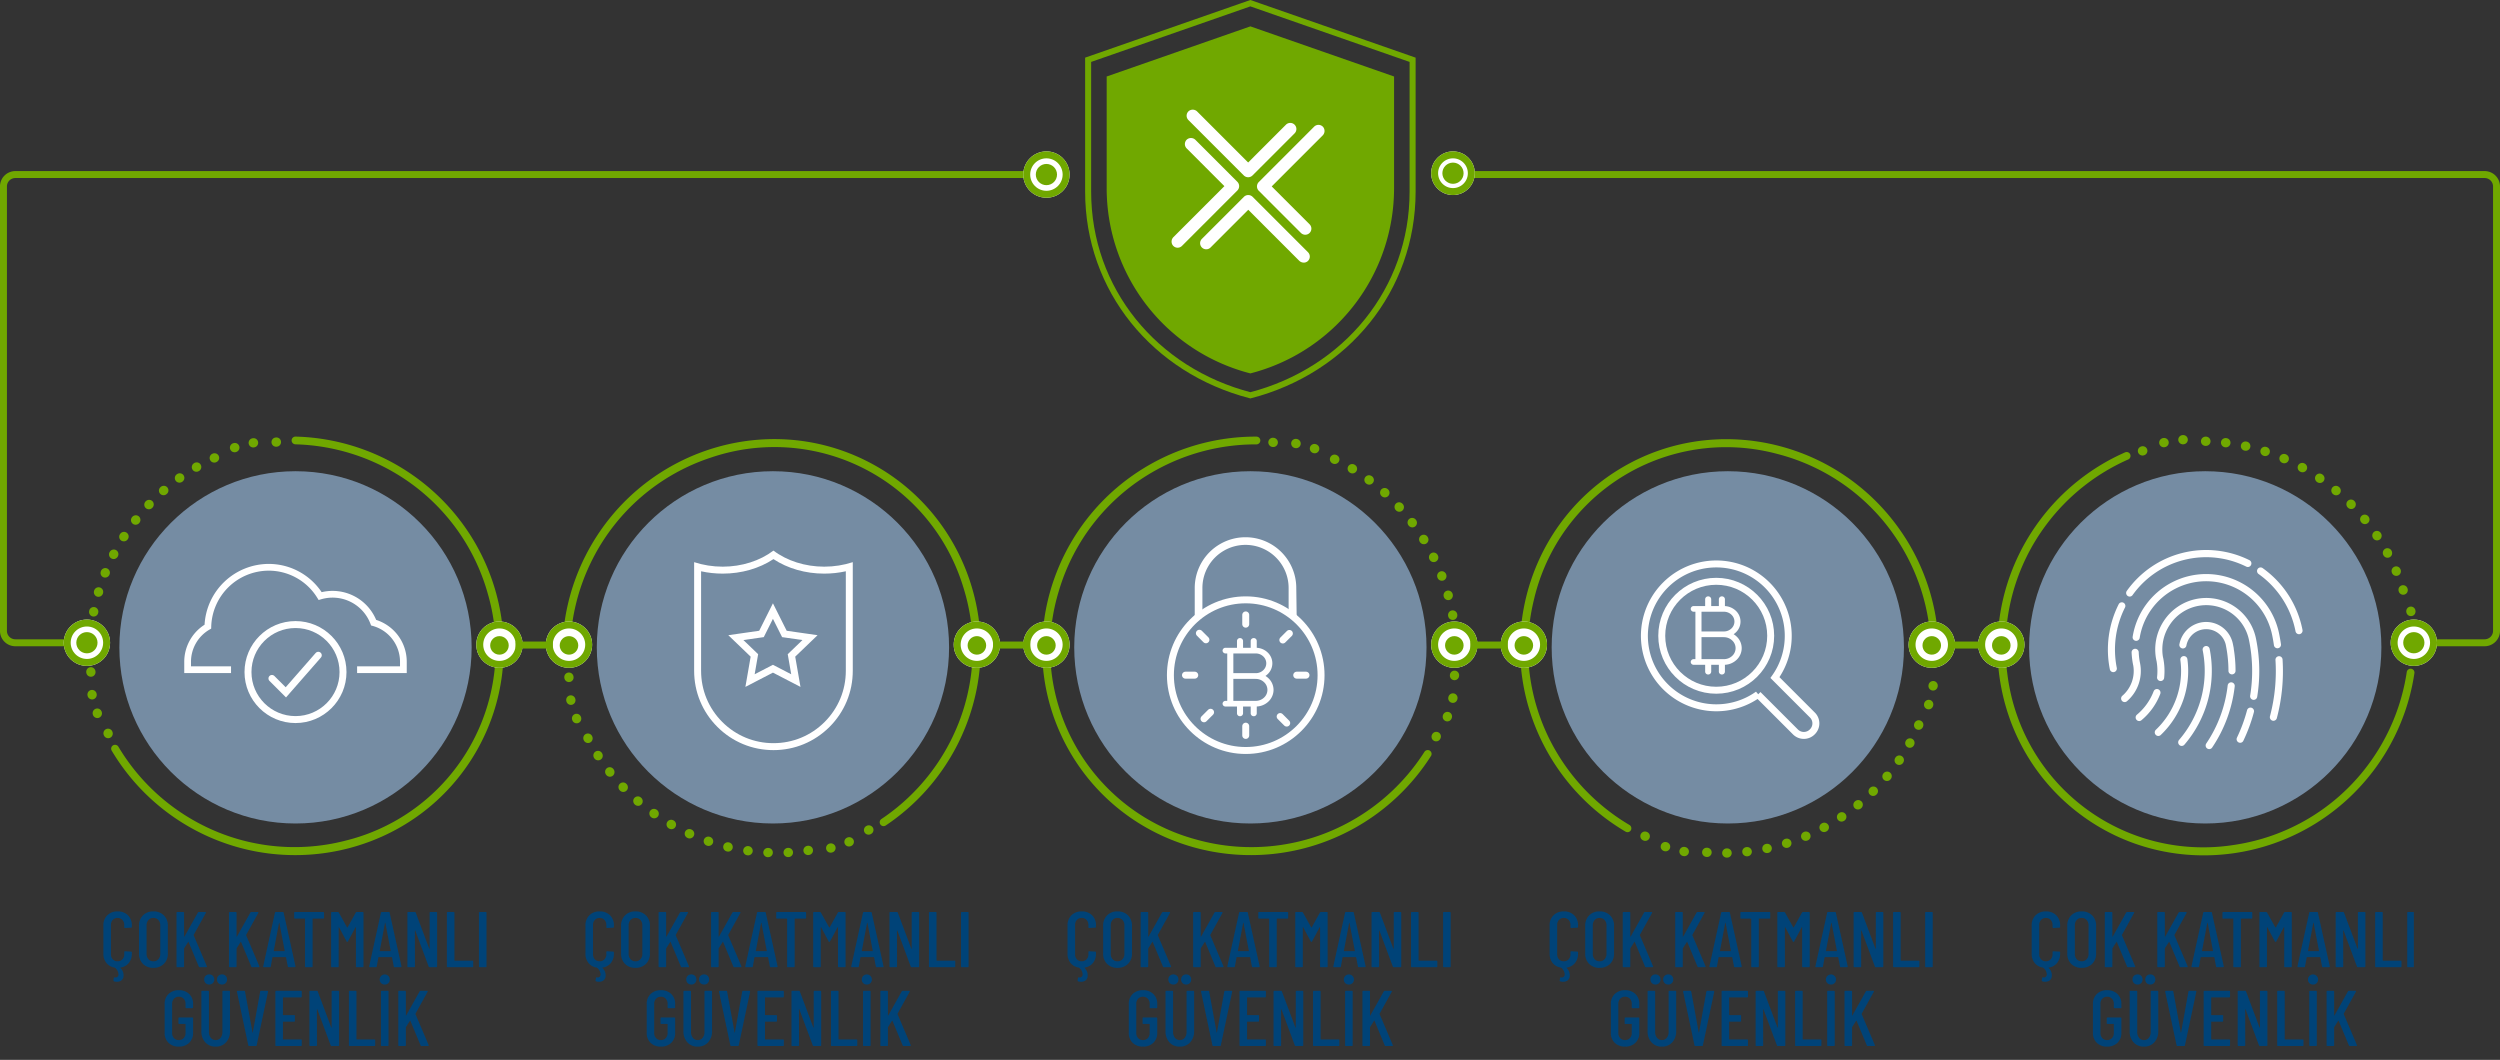 <svg xmlns="http://www.w3.org/2000/svg" xmlns:xlink="http://www.w3.org/1999/xlink" width="539.34" height="228.658" viewBox="0 0 539.34 228.658">
  <rect x="0" y="0" width="539.34" height="228.658" fill="#333333" stroke="none"/>
  <defs>
    <clipPath id="clip-path">
      <rect width="37" height="503" fill="none"/>
    </clipPath>
    <clipPath id="clip-path-2">
      <rect width="10" height="336" fill="none"/>
    </clipPath>
    <clipPath id="clip-path-3">
      <rect width="10" height="25" fill="none"/>
    </clipPath>
  </defs>
  <g id="Security_Schema" transform="translate(-355.917 1207.867) rotate(-90)">
    <g id="Schema_Text" transform="translate(979.209 373.667)" clip-path="url(#clip-path)">
      <g transform="translate(-1029.209 -378.667)">
        <path id="Text" d="M-35.309-8.7a.15.15,0,0,1-.17.17l-1.292.068a.15.15,0,0,1-.17-.17v-.442a1.572,1.572,0,0,0-.4-1.122,1.369,1.369,0,0,0-1.046-.425,1.342,1.342,0,0,0-1.037.425,1.592,1.592,0,0,0-.391,1.122v6.256A1.592,1.592,0,0,0-39.423-1.7a1.342,1.342,0,0,0,1.037.425A1.369,1.369,0,0,0-37.34-1.7a1.572,1.572,0,0,0,.4-1.122v-.442a.15.15,0,0,1,.17-.17l1.292.068a.15.15,0,0,1,.17.17v.255A3.122,3.122,0,0,1-35.963-.91,2.787,2.787,0,0,1-37.74.085q-.085.034-.034.085a2.15,2.15,0,0,1,.68,1.564,3.592,3.592,0,0,1-.034.391,1.23,1.23,0,0,1-.51.782,1.58,1.58,0,0,1-.867.238,2.221,2.221,0,0,1-.629-.085.176.176,0,0,1-.136-.2l.085-.544q.017-.153.2-.119a.715.715,0,0,0,.17.017.611.611,0,0,0,.451-.179.727.727,0,0,0,.178-.535A1.976,1.976,0,0,0-38.947.119q-.017-.034-.085-.034A2.775,2.775,0,0,1-40.791-.91a3.122,3.122,0,0,1-.655-2.032V-8.976A2.993,2.993,0,0,1-40.6-11.2a3.016,3.016,0,0,1,2.218-.833,3.039,3.039,0,0,1,2.236.833,2.993,2.993,0,0,1,.841,2.227Zm4.641,8.84a3.034,3.034,0,0,1-2.244-.85,3.056,3.056,0,0,1-.85-2.261V-8.908a3.085,3.085,0,0,1,.85-2.269,3.017,3.017,0,0,1,2.244-.858,3.068,3.068,0,0,1,2.27.858,3.068,3.068,0,0,1,.858,2.269v5.933A3.039,3.039,0,0,1-28.4-.714,3.085,3.085,0,0,1-30.668.136Zm0-1.411a1.4,1.4,0,0,0,1.088-.451,1.692,1.692,0,0,0,.408-1.181V-8.993a1.692,1.692,0,0,0-.408-1.181,1.4,1.4,0,0,0-1.088-.45,1.35,1.35,0,0,0-1.062.45,1.715,1.715,0,0,0-.4,1.181v6.086a1.715,1.715,0,0,0,.4,1.181A1.35,1.35,0,0,0-30.668-1.275ZM-25.5,0a.15.15,0,0,1-.17-.17V-11.73a.15.15,0,0,1,.17-.17h1.292a.15.15,0,0,1,.17.17v5.1q0,.051.034.059t.051-.043l2.89-5.168a.247.247,0,0,1,.2-.119h1.394a.143.143,0,0,1,.136.06.139.139,0,0,1-.017.144L-21.964-6.97a.157.157,0,0,0,0,.1L-19.125-.2l.017.068q0,.136-.153.136h-1.411a.187.187,0,0,1-.187-.136l-2.21-5.3q-.017-.085-.085-.017l-.867,1.377A.135.135,0,0,0-24.038-4V-.17a.15.15,0,0,1-.17.17Zm11.322,0a.15.15,0,0,1-.17-.17V-11.73a.15.15,0,0,1,.17-.17h1.292a.15.15,0,0,1,.17.17v5.1q0,.051.034.059t.051-.043l2.89-5.168a.247.247,0,0,1,.2-.119h1.394a.143.143,0,0,1,.136.06.139.139,0,0,1-.017.144L-10.642-6.97a.157.157,0,0,0,0,.1L-7.8-.2l.017.068q0,.136-.153.136H-9.35a.187.187,0,0,1-.187-.136l-2.21-5.3q-.017-.085-.085-.017L-12.7-4.08A.134.134,0,0,0-12.716-4V-.17a.15.15,0,0,1-.17.17Zm12.7,0a.175.175,0,0,1-.187-.153L-2.04-2.108a.057.057,0,0,0-.025-.051.1.1,0,0,0-.06-.017H-4.9a.1.1,0,0,0-.059.017.057.057,0,0,0-.026.051L-5.338-.153A.162.162,0,0,1-5.525,0H-6.817a.156.156,0,0,1-.128-.051A.155.155,0,0,1-6.97-.187l2.533-11.56A.175.175,0,0,1-4.25-11.9h1.513a.162.162,0,0,1,.187.153L0-.187v.034A.135.135,0,0,1-.153,0ZM-4.692-3.536q0,.068.051.068H-2.38q.051,0,.051-.068L-3.485-9.571Q-3.5-9.6-3.519-9.6t-.034.034ZM5.984-11.9a.15.15,0,0,1,.17.17v1.071a.15.15,0,0,1-.17.17H3.757a.06.06,0,0,0-.068.068V-.17a.15.15,0,0,1-.17.17H2.227a.15.15,0,0,1-.17-.17V-10.421a.06.06,0,0,0-.068-.068H-.119a.15.15,0,0,1-.17-.17V-11.73a.15.15,0,0,1,.17-.17Zm7.021.119a.221.221,0,0,1,.2-.119H14.5a.15.15,0,0,1,.17.17V-.17A.15.15,0,0,1,14.5,0H13.209a.15.15,0,0,1-.17-.17V-8.6q0-.051-.025-.051a.093.093,0,0,0-.06.034L11.322-5.576a.165.165,0,0,1-.153.119.165.165,0,0,1-.153-.119L9.4-8.6a.093.093,0,0,0-.06-.034q-.026,0-.025.051V-.17a.15.15,0,0,1-.17.17H7.854a.15.15,0,0,1-.17-.17V-11.73a.15.15,0,0,1,.17-.17H9.146a.247.247,0,0,1,.2.119l1.785,3.2a.069.069,0,0,0,.051.017.069.069,0,0,0,.051-.017ZM21.386,0A.175.175,0,0,1,21.2-.153l-.374-1.955a.057.057,0,0,0-.026-.051.1.1,0,0,0-.059-.017H17.969a.1.1,0,0,0-.059.017.057.057,0,0,0-.025.051L17.527-.153A.162.162,0,0,1,17.34,0H16.048a.156.156,0,0,1-.128-.051.155.155,0,0,1-.026-.136l2.533-11.56a.175.175,0,0,1,.187-.153h1.513a.162.162,0,0,1,.187.153l2.55,11.56v.034A.135.135,0,0,1,22.712,0ZM18.173-3.536q0,.068.051.068h2.261q.051,0,.051-.068L19.38-9.571q-.017-.034-.034-.034t-.034.034ZM28.934-11.73a.15.15,0,0,1,.17-.17h1.275a.15.15,0,0,1,.17.17V-.17a.15.15,0,0,1-.17.17H28.917a.187.187,0,0,1-.187-.136L25.84-7.905a.041.041,0,0,0-.051-.025.04.04,0,0,0-.034.042L25.772-.17A.15.15,0,0,1,25.6,0H24.31a.15.15,0,0,1-.17-.17V-11.73a.15.15,0,0,1,.17-.17h1.445a.187.187,0,0,1,.187.136L28.849-4q.017.051.051.043t.034-.059ZM32.827,0a.15.15,0,0,1-.17-.17V-11.73a.15.15,0,0,1,.17-.17h1.292a.15.15,0,0,1,.17.17V-1.479a.06.06,0,0,0,.068.068h3.808a.15.15,0,0,1,.17.17V-.17a.15.15,0,0,1-.17.17Zm6.919,0a.15.15,0,0,1-.17-.17V-11.73a.15.15,0,0,1,.17-.17h1.292a.15.15,0,0,1,.17.17V-.17a.15.15,0,0,1-.17.17ZM-25.169,17.136a3.052,3.052,0,0,1-2.219-.816,2.87,2.87,0,0,1-.841-2.159V7.939a2.87,2.87,0,0,1,.841-2.159,3.052,3.052,0,0,1,2.219-.816,3.081,3.081,0,0,1,2.227.816,2.876,2.876,0,0,1,.85,2.176V8.67a.15.15,0,0,1-.17.17h-1.292a.15.15,0,0,1-.17-.17V7.922a1.572,1.572,0,0,0-.4-1.122,1.369,1.369,0,0,0-1.046-.425,1.369,1.369,0,0,0-1.045.425,1.572,1.572,0,0,0-.4,1.122v6.256a1.572,1.572,0,0,0,.4,1.122,1.369,1.369,0,0,0,1.045.425,1.369,1.369,0,0,0,1.046-.425,1.572,1.572,0,0,0,.4-1.122v-1.87a.06.06,0,0,0-.068-.068h-1.292a.15.15,0,0,1-.17-.17V11.016a.15.15,0,0,1,.17-.17h2.822a.15.15,0,0,1,.17.17v3.145a2.855,2.855,0,0,1-.85,2.159A3.081,3.081,0,0,1-25.169,17.136Zm7.939,0a2.874,2.874,0,0,1-2.235-.927,3.488,3.488,0,0,1-.842-2.439V5.27a.15.15,0,0,1,.17-.17h1.292a.15.15,0,0,1,.17.17v8.67a1.989,1.989,0,0,0,.4,1.292,1.281,1.281,0,0,0,1.045.493,1.3,1.3,0,0,0,1.063-.493,1.989,1.989,0,0,0,.4-1.292V5.27a.15.15,0,0,1,.17-.17h1.292a.15.15,0,0,1,.17.17v8.5a3.467,3.467,0,0,1-.85,2.439A2.9,2.9,0,0,1-17.23,17.136Zm1.377-13.4a1.059,1.059,0,0,1-.782-.306,1.059,1.059,0,0,1-.306-.782,1.059,1.059,0,0,1,.306-.782,1.059,1.059,0,0,1,.782-.306,1.059,1.059,0,0,1,.782.306,1.059,1.059,0,0,1,.306.782,1.059,1.059,0,0,1-.306.782A1.059,1.059,0,0,1-15.853,3.74Zm-2.754,0a1.059,1.059,0,0,1-.782-.306,1.059,1.059,0,0,1-.306-.782,1.059,1.059,0,0,1,.306-.782,1.059,1.059,0,0,1,.782-.306,1.059,1.059,0,0,1,.782.306,1.059,1.059,0,0,1,.306.782,1.059,1.059,0,0,1-.306.782A1.059,1.059,0,0,1-18.607,3.74ZM-10,17a.175.175,0,0,1-.187-.153L-12.64,5.287V5.253a.135.135,0,0,1,.153-.153h1.411a.162.162,0,0,1,.187.153l1.615,8.823q.017.034.034.034t.034-.034l1.581-8.823A.175.175,0,0,1-7.438,5.1h1.36q.187,0,.153.187l-2.448,11.56A.162.162,0,0,1-8.56,17ZM1.351,6.341a.15.15,0,0,1-.17.17H-2.644a.06.06,0,0,0-.068.068v3.689a.06.06,0,0,0,.068.068H-.3a.15.15,0,0,1,.17.17v1.071a.15.15,0,0,1-.17.17H-2.644a.06.06,0,0,0-.068.068v3.706a.06.06,0,0,0,.068.068H1.181a.15.15,0,0,1,.17.17V16.83a.15.15,0,0,1-.17.17H-4.174a.15.15,0,0,1-.17-.17V5.27a.15.15,0,0,1,.17-.17H1.181a.15.15,0,0,1,.17.17ZM7.794,5.27a.15.15,0,0,1,.17-.17H9.239a.15.15,0,0,1,.17.17V16.83a.15.15,0,0,1-.17.17H7.777a.187.187,0,0,1-.187-.136L4.7,9.095a.041.041,0,0,0-.051-.025.04.04,0,0,0-.034.042l.017,7.718a.15.15,0,0,1-.17.17H3.17A.15.15,0,0,1,3,16.83V5.27a.15.15,0,0,1,.17-.17H4.615a.187.187,0,0,1,.187.136L7.709,13q.017.051.051.043t.034-.059ZM11.688,17a.15.15,0,0,1-.17-.17V5.27a.15.15,0,0,1,.17-.17H12.98a.15.15,0,0,1,.17.17V15.521a.06.06,0,0,0,.068.068h3.808a.15.15,0,0,1,.17.17V16.83a.15.15,0,0,1-.17.17Zm6.919,0a.15.15,0,0,1-.17-.17V5.27a.15.15,0,0,1,.17-.17H19.9a.15.15,0,0,1,.17.17V16.83a.15.15,0,0,1-.17.17Zm.646-13.26a1.048,1.048,0,0,1-1.088-1.088,1.088,1.088,0,1,1,2.176,0A1.048,1.048,0,0,1,19.253,3.74ZM22.347,17a.15.15,0,0,1-.17-.17V5.27a.15.15,0,0,1,.17-.17h1.292a.15.15,0,0,1,.17.17v5.1q0,.051.034.059t.051-.043l2.89-5.168a.247.247,0,0,1,.2-.119h1.394a.143.143,0,0,1,.136.06A.139.139,0,0,1,28.5,5.3L25.883,10.03a.157.157,0,0,0,0,.1L28.722,16.8l.017.068q0,.136-.153.136H27.175a.187.187,0,0,1-.187-.136l-2.21-5.3q-.017-.085-.085-.017l-.867,1.377a.135.135,0,0,0-.017.085V16.83a.15.15,0,0,1-.17.17Z" transform="translate(1049.209 424.667) rotate(90)" fill="#004378"/>
      </g>
      <g transform="translate(-1029.209 -274.667)">
        <path id="Text-2" data-name="Text" d="M-35.309-8.7a.15.15,0,0,1-.17.17l-1.292.068a.15.15,0,0,1-.17-.17v-.442a1.572,1.572,0,0,0-.4-1.122,1.369,1.369,0,0,0-1.046-.425,1.342,1.342,0,0,0-1.037.425,1.592,1.592,0,0,0-.391,1.122v6.256A1.592,1.592,0,0,0-39.423-1.7a1.342,1.342,0,0,0,1.037.425A1.369,1.369,0,0,0-37.34-1.7a1.572,1.572,0,0,0,.4-1.122v-.442a.15.15,0,0,1,.17-.17l1.292.068a.15.15,0,0,1,.17.17v.255A3.122,3.122,0,0,1-35.963-.91,2.787,2.787,0,0,1-37.74.085q-.085.034-.034.085a2.15,2.15,0,0,1,.68,1.564,3.592,3.592,0,0,1-.034.391,1.23,1.23,0,0,1-.51.782,1.58,1.58,0,0,1-.867.238,2.221,2.221,0,0,1-.629-.085.176.176,0,0,1-.136-.2l.085-.544q.017-.153.2-.119a.715.715,0,0,0,.17.017.611.611,0,0,0,.451-.179.727.727,0,0,0,.178-.535A1.976,1.976,0,0,0-38.947.119q-.017-.034-.085-.034A2.775,2.775,0,0,1-40.791-.91a3.122,3.122,0,0,1-.655-2.032V-8.976A2.993,2.993,0,0,1-40.6-11.2a3.016,3.016,0,0,1,2.218-.833,3.039,3.039,0,0,1,2.236.833,2.993,2.993,0,0,1,.841,2.227Zm4.641,8.84a3.034,3.034,0,0,1-2.244-.85,3.056,3.056,0,0,1-.85-2.261V-8.908a3.085,3.085,0,0,1,.85-2.269,3.017,3.017,0,0,1,2.244-.858,3.068,3.068,0,0,1,2.27.858,3.068,3.068,0,0,1,.858,2.269v5.933A3.039,3.039,0,0,1-28.4-.714,3.085,3.085,0,0,1-30.668.136Zm0-1.411a1.4,1.4,0,0,0,1.088-.451,1.692,1.692,0,0,0,.408-1.181V-8.993a1.692,1.692,0,0,0-.408-1.181,1.4,1.4,0,0,0-1.088-.45,1.35,1.35,0,0,0-1.062.45,1.715,1.715,0,0,0-.4,1.181v6.086a1.715,1.715,0,0,0,.4,1.181A1.35,1.35,0,0,0-30.668-1.275ZM-25.5,0a.15.15,0,0,1-.17-.17V-11.73a.15.15,0,0,1,.17-.17h1.292a.15.15,0,0,1,.17.17v5.1q0,.051.034.059t.051-.043l2.89-5.168a.247.247,0,0,1,.2-.119h1.394a.143.143,0,0,1,.136.06.139.139,0,0,1-.017.144L-21.964-6.97a.157.157,0,0,0,0,.1L-19.125-.2l.017.068q0,.136-.153.136h-1.411a.187.187,0,0,1-.187-.136l-2.21-5.3q-.017-.085-.085-.017l-.867,1.377A.135.135,0,0,0-24.038-4V-.17a.15.15,0,0,1-.17.17Zm11.322,0a.15.15,0,0,1-.17-.17V-11.73a.15.15,0,0,1,.17-.17h1.292a.15.15,0,0,1,.17.17v5.1q0,.051.034.059t.051-.043l2.89-5.168a.247.247,0,0,1,.2-.119h1.394a.143.143,0,0,1,.136.06.139.139,0,0,1-.017.144L-10.642-6.97a.157.157,0,0,0,0,.1L-7.8-.2l.017.068q0,.136-.153.136H-9.35a.187.187,0,0,1-.187-.136l-2.21-5.3q-.017-.085-.085-.017L-12.7-4.08A.134.134,0,0,0-12.716-4V-.17a.15.15,0,0,1-.17.17Zm12.7,0a.175.175,0,0,1-.187-.153L-2.04-2.108a.057.057,0,0,0-.025-.051.1.1,0,0,0-.06-.017H-4.9a.1.1,0,0,0-.059.017.057.057,0,0,0-.026.051L-5.338-.153A.162.162,0,0,1-5.525,0H-6.817a.156.156,0,0,1-.128-.051A.155.155,0,0,1-6.97-.187l2.533-11.56A.175.175,0,0,1-4.25-11.9h1.513a.162.162,0,0,1,.187.153L0-.187v.034A.135.135,0,0,1-.153,0ZM-4.692-3.536q0,.068.051.068H-2.38q.051,0,.051-.068L-3.485-9.571Q-3.5-9.6-3.519-9.6t-.034.034ZM5.984-11.9a.15.15,0,0,1,.17.17v1.071a.15.15,0,0,1-.17.17H3.757a.06.06,0,0,0-.068.068V-.17a.15.15,0,0,1-.17.17H2.227a.15.15,0,0,1-.17-.17V-10.421a.06.06,0,0,0-.068-.068H-.119a.15.15,0,0,1-.17-.17V-11.73a.15.15,0,0,1,.17-.17Zm7.021.119a.221.221,0,0,1,.2-.119H14.5a.15.15,0,0,1,.17.17V-.17A.15.15,0,0,1,14.5,0H13.209a.15.15,0,0,1-.17-.17V-8.6q0-.051-.025-.051a.093.093,0,0,0-.06.034L11.322-5.576a.165.165,0,0,1-.153.119.165.165,0,0,1-.153-.119L9.4-8.6a.093.093,0,0,0-.06-.034q-.026,0-.025.051V-.17a.15.15,0,0,1-.17.17H7.854a.15.15,0,0,1-.17-.17V-11.73a.15.15,0,0,1,.17-.17H9.146a.247.247,0,0,1,.2.119l1.785,3.2a.069.069,0,0,0,.051.017.069.069,0,0,0,.051-.017ZM21.386,0A.175.175,0,0,1,21.2-.153l-.374-1.955a.057.057,0,0,0-.026-.051.1.1,0,0,0-.059-.017H17.969a.1.1,0,0,0-.059.017.057.057,0,0,0-.025.051L17.527-.153A.162.162,0,0,1,17.34,0H16.048a.156.156,0,0,1-.128-.051.155.155,0,0,1-.026-.136l2.533-11.56a.175.175,0,0,1,.187-.153h1.513a.162.162,0,0,1,.187.153l2.55,11.56v.034A.135.135,0,0,1,22.712,0ZM18.173-3.536q0,.068.051.068h2.261q.051,0,.051-.068L19.38-9.571q-.017-.034-.034-.034t-.034.034ZM28.934-11.73a.15.15,0,0,1,.17-.17h1.275a.15.15,0,0,1,.17.17V-.17a.15.15,0,0,1-.17.17H28.917a.187.187,0,0,1-.187-.136L25.84-7.905a.041.041,0,0,0-.051-.025.04.04,0,0,0-.034.042L25.772-.17A.15.15,0,0,1,25.6,0H24.31a.15.15,0,0,1-.17-.17V-11.73a.15.15,0,0,1,.17-.17h1.445a.187.187,0,0,1,.187.136L28.849-4q.017.051.051.043t.034-.059ZM32.827,0a.15.15,0,0,1-.17-.17V-11.73a.15.15,0,0,1,.17-.17h1.292a.15.15,0,0,1,.17.17V-1.479a.06.06,0,0,0,.068.068h3.808a.15.15,0,0,1,.17.17V-.17a.15.15,0,0,1-.17.17Zm6.919,0a.15.15,0,0,1-.17-.17V-11.73a.15.15,0,0,1,.17-.17h1.292a.15.15,0,0,1,.17.17V-.17a.15.15,0,0,1-.17.17ZM-25.169,17.136a3.052,3.052,0,0,1-2.219-.816,2.87,2.87,0,0,1-.841-2.159V7.939a2.87,2.87,0,0,1,.841-2.159,3.052,3.052,0,0,1,2.219-.816,3.081,3.081,0,0,1,2.227.816,2.876,2.876,0,0,1,.85,2.176V8.67a.15.15,0,0,1-.17.17h-1.292a.15.15,0,0,1-.17-.17V7.922a1.572,1.572,0,0,0-.4-1.122,1.369,1.369,0,0,0-1.046-.425,1.369,1.369,0,0,0-1.045.425,1.572,1.572,0,0,0-.4,1.122v6.256a1.572,1.572,0,0,0,.4,1.122,1.369,1.369,0,0,0,1.045.425,1.369,1.369,0,0,0,1.046-.425,1.572,1.572,0,0,0,.4-1.122v-1.87a.06.06,0,0,0-.068-.068h-1.292a.15.15,0,0,1-.17-.17V11.016a.15.15,0,0,1,.17-.17h2.822a.15.15,0,0,1,.17.17v3.145a2.855,2.855,0,0,1-.85,2.159A3.081,3.081,0,0,1-25.169,17.136Zm7.939,0a2.874,2.874,0,0,1-2.235-.927,3.488,3.488,0,0,1-.842-2.439V5.27a.15.15,0,0,1,.17-.17h1.292a.15.15,0,0,1,.17.17v8.67a1.989,1.989,0,0,0,.4,1.292,1.281,1.281,0,0,0,1.045.493,1.3,1.3,0,0,0,1.063-.493,1.989,1.989,0,0,0,.4-1.292V5.27a.15.15,0,0,1,.17-.17h1.292a.15.15,0,0,1,.17.17v8.5a3.467,3.467,0,0,1-.85,2.439A2.9,2.9,0,0,1-17.23,17.136Zm1.377-13.4a1.059,1.059,0,0,1-.782-.306,1.059,1.059,0,0,1-.306-.782,1.059,1.059,0,0,1,.306-.782,1.059,1.059,0,0,1,.782-.306,1.059,1.059,0,0,1,.782.306,1.059,1.059,0,0,1,.306.782,1.059,1.059,0,0,1-.306.782A1.059,1.059,0,0,1-15.853,3.74Zm-2.754,0a1.059,1.059,0,0,1-.782-.306,1.059,1.059,0,0,1-.306-.782,1.059,1.059,0,0,1,.306-.782,1.059,1.059,0,0,1,.782-.306,1.059,1.059,0,0,1,.782.306,1.059,1.059,0,0,1,.306.782,1.059,1.059,0,0,1-.306.782A1.059,1.059,0,0,1-18.607,3.74ZM-10,17a.175.175,0,0,1-.187-.153L-12.64,5.287V5.253a.135.135,0,0,1,.153-.153h1.411a.162.162,0,0,1,.187.153l1.615,8.823q.017.034.034.034t.034-.034l1.581-8.823A.175.175,0,0,1-7.438,5.1h1.36q.187,0,.153.187l-2.448,11.56A.162.162,0,0,1-8.56,17ZM1.351,6.341a.15.15,0,0,1-.17.17H-2.644a.06.06,0,0,0-.068.068v3.689a.06.06,0,0,0,.068.068H-.3a.15.15,0,0,1,.17.17v1.071a.15.15,0,0,1-.17.17H-2.644a.06.06,0,0,0-.068.068v3.706a.06.06,0,0,0,.068.068H1.181a.15.15,0,0,1,.17.17V16.83a.15.15,0,0,1-.17.17H-4.174a.15.15,0,0,1-.17-.17V5.27a.15.15,0,0,1,.17-.17H1.181a.15.15,0,0,1,.17.17ZM7.794,5.27a.15.15,0,0,1,.17-.17H9.239a.15.15,0,0,1,.17.17V16.83a.15.15,0,0,1-.17.17H7.777a.187.187,0,0,1-.187-.136L4.7,9.095a.041.041,0,0,0-.051-.025.04.04,0,0,0-.034.042l.017,7.718a.15.15,0,0,1-.17.17H3.17A.15.15,0,0,1,3,16.83V5.27a.15.15,0,0,1,.17-.17H4.615a.187.187,0,0,1,.187.136L7.709,13q.017.051.051.043t.034-.059ZM11.688,17a.15.15,0,0,1-.17-.17V5.27a.15.15,0,0,1,.17-.17H12.98a.15.15,0,0,1,.17.17V15.521a.06.06,0,0,0,.068.068h3.808a.15.15,0,0,1,.17.17V16.83a.15.15,0,0,1-.17.17Zm6.919,0a.15.15,0,0,1-.17-.17V5.27a.15.15,0,0,1,.17-.17H19.9a.15.15,0,0,1,.17.17V16.83a.15.15,0,0,1-.17.17Zm.646-13.26a1.048,1.048,0,0,1-1.088-1.088,1.088,1.088,0,1,1,2.176,0A1.048,1.048,0,0,1,19.253,3.74ZM22.347,17a.15.15,0,0,1-.17-.17V5.27a.15.15,0,0,1,.17-.17h1.292a.15.15,0,0,1,.17.17v5.1q0,.051.034.059t.051-.043l2.89-5.168a.247.247,0,0,1,.2-.119h1.394a.143.143,0,0,1,.136.06A.139.139,0,0,1,28.5,5.3L25.883,10.03a.157.157,0,0,0,0,.1L28.722,16.8l.017.068q0,.136-.153.136H27.175a.187.187,0,0,1-.187-.136l-2.21-5.3q-.017-.085-.085-.017l-.867,1.377a.135.135,0,0,0-.017.085V16.83a.15.15,0,0,1-.17.17Z" transform="translate(1049.209 424.667) rotate(90)" fill="#004378"/>
      </g>
      <g transform="translate(-1029.209 -170.667)">
        <path id="Text-3" data-name="Text" d="M-35.309-8.7a.15.15,0,0,1-.17.17l-1.292.068a.15.15,0,0,1-.17-.17v-.442a1.572,1.572,0,0,0-.4-1.122,1.369,1.369,0,0,0-1.046-.425,1.342,1.342,0,0,0-1.037.425,1.592,1.592,0,0,0-.391,1.122v6.256A1.592,1.592,0,0,0-39.423-1.7a1.342,1.342,0,0,0,1.037.425A1.369,1.369,0,0,0-37.34-1.7a1.572,1.572,0,0,0,.4-1.122v-.442a.15.15,0,0,1,.17-.17l1.292.068a.15.15,0,0,1,.17.17v.255A3.122,3.122,0,0,1-35.963-.91,2.787,2.787,0,0,1-37.74.085q-.085.034-.034.085a2.15,2.15,0,0,1,.68,1.564,3.592,3.592,0,0,1-.034.391,1.23,1.23,0,0,1-.51.782,1.58,1.58,0,0,1-.867.238,2.221,2.221,0,0,1-.629-.085.176.176,0,0,1-.136-.2l.085-.544q.017-.153.2-.119a.715.715,0,0,0,.17.017.611.611,0,0,0,.451-.179.727.727,0,0,0,.178-.535A1.976,1.976,0,0,0-38.947.119q-.017-.034-.085-.034A2.775,2.775,0,0,1-40.791-.91a3.122,3.122,0,0,1-.655-2.032V-8.976A2.993,2.993,0,0,1-40.6-11.2a3.016,3.016,0,0,1,2.218-.833,3.039,3.039,0,0,1,2.236.833,2.993,2.993,0,0,1,.841,2.227Zm4.641,8.84a3.034,3.034,0,0,1-2.244-.85,3.056,3.056,0,0,1-.85-2.261V-8.908a3.085,3.085,0,0,1,.85-2.269,3.017,3.017,0,0,1,2.244-.858,3.068,3.068,0,0,1,2.27.858,3.068,3.068,0,0,1,.858,2.269v5.933A3.039,3.039,0,0,1-28.4-.714,3.085,3.085,0,0,1-30.668.136Zm0-1.411a1.4,1.4,0,0,0,1.088-.451,1.692,1.692,0,0,0,.408-1.181V-8.993a1.692,1.692,0,0,0-.408-1.181,1.4,1.4,0,0,0-1.088-.45,1.35,1.35,0,0,0-1.062.45,1.715,1.715,0,0,0-.4,1.181v6.086a1.715,1.715,0,0,0,.4,1.181A1.35,1.35,0,0,0-30.668-1.275ZM-25.5,0a.15.15,0,0,1-.17-.17V-11.73a.15.15,0,0,1,.17-.17h1.292a.15.15,0,0,1,.17.17v5.1q0,.051.034.059t.051-.043l2.89-5.168a.247.247,0,0,1,.2-.119h1.394a.143.143,0,0,1,.136.06.139.139,0,0,1-.017.144L-21.964-6.97a.157.157,0,0,0,0,.1L-19.125-.2l.017.068q0,.136-.153.136h-1.411a.187.187,0,0,1-.187-.136l-2.21-5.3q-.017-.085-.085-.017l-.867,1.377A.135.135,0,0,0-24.038-4V-.17a.15.15,0,0,1-.17.17Zm11.322,0a.15.15,0,0,1-.17-.17V-11.73a.15.15,0,0,1,.17-.17h1.292a.15.15,0,0,1,.17.17v5.1q0,.051.034.059t.051-.043l2.89-5.168a.247.247,0,0,1,.2-.119h1.394a.143.143,0,0,1,.136.06.139.139,0,0,1-.017.144L-10.642-6.97a.157.157,0,0,0,0,.1L-7.8-.2l.017.068q0,.136-.153.136H-9.35a.187.187,0,0,1-.187-.136l-2.21-5.3q-.017-.085-.085-.017L-12.7-4.08A.134.134,0,0,0-12.716-4V-.17a.15.15,0,0,1-.17.17Zm12.7,0a.175.175,0,0,1-.187-.153L-2.04-2.108a.057.057,0,0,0-.025-.051.1.1,0,0,0-.06-.017H-4.9a.1.1,0,0,0-.059.017.057.057,0,0,0-.026.051L-5.338-.153A.162.162,0,0,1-5.525,0H-6.817a.156.156,0,0,1-.128-.051A.155.155,0,0,1-6.97-.187l2.533-11.56A.175.175,0,0,1-4.25-11.9h1.513a.162.162,0,0,1,.187.153L0-.187v.034A.135.135,0,0,1-.153,0ZM-4.692-3.536q0,.068.051.068H-2.38q.051,0,.051-.068L-3.485-9.571Q-3.5-9.6-3.519-9.6t-.034.034ZM5.984-11.9a.15.15,0,0,1,.17.17v1.071a.15.15,0,0,1-.17.17H3.757a.06.06,0,0,0-.068.068V-.17a.15.15,0,0,1-.17.17H2.227a.15.15,0,0,1-.17-.17V-10.421a.06.06,0,0,0-.068-.068H-.119a.15.15,0,0,1-.17-.17V-11.73a.15.15,0,0,1,.17-.17Zm7.021.119a.221.221,0,0,1,.2-.119H14.5a.15.15,0,0,1,.17.17V-.17A.15.15,0,0,1,14.5,0H13.209a.15.15,0,0,1-.17-.17V-8.6q0-.051-.025-.051a.093.093,0,0,0-.06.034L11.322-5.576a.165.165,0,0,1-.153.119.165.165,0,0,1-.153-.119L9.4-8.6a.093.093,0,0,0-.06-.034q-.026,0-.025.051V-.17a.15.15,0,0,1-.17.17H7.854a.15.15,0,0,1-.17-.17V-11.73a.15.15,0,0,1,.17-.17H9.146a.247.247,0,0,1,.2.119l1.785,3.2a.069.069,0,0,0,.051.017.069.069,0,0,0,.051-.017ZM21.386,0A.175.175,0,0,1,21.2-.153l-.374-1.955a.057.057,0,0,0-.026-.051.1.1,0,0,0-.059-.017H17.969a.1.1,0,0,0-.059.017.057.057,0,0,0-.025.051L17.527-.153A.162.162,0,0,1,17.34,0H16.048a.156.156,0,0,1-.128-.051.155.155,0,0,1-.026-.136l2.533-11.56a.175.175,0,0,1,.187-.153h1.513a.162.162,0,0,1,.187.153l2.55,11.56v.034A.135.135,0,0,1,22.712,0ZM18.173-3.536q0,.068.051.068h2.261q.051,0,.051-.068L19.38-9.571q-.017-.034-.034-.034t-.034.034ZM28.934-11.73a.15.15,0,0,1,.17-.17h1.275a.15.15,0,0,1,.17.17V-.17a.15.15,0,0,1-.17.17H28.917a.187.187,0,0,1-.187-.136L25.84-7.905a.041.041,0,0,0-.051-.025.04.04,0,0,0-.034.042L25.772-.17A.15.15,0,0,1,25.6,0H24.31a.15.15,0,0,1-.17-.17V-11.73a.15.15,0,0,1,.17-.17h1.445a.187.187,0,0,1,.187.136L28.849-4q.017.051.051.043t.034-.059ZM32.827,0a.15.15,0,0,1-.17-.17V-11.73a.15.15,0,0,1,.17-.17h1.292a.15.15,0,0,1,.17.17V-1.479a.06.06,0,0,0,.068.068h3.808a.15.15,0,0,1,.17.17V-.17a.15.15,0,0,1-.17.17Zm6.919,0a.15.15,0,0,1-.17-.17V-11.73a.15.15,0,0,1,.17-.17h1.292a.15.15,0,0,1,.17.17V-.17a.15.15,0,0,1-.17.17ZM-25.169,17.136a3.052,3.052,0,0,1-2.219-.816,2.87,2.87,0,0,1-.841-2.159V7.939a2.87,2.87,0,0,1,.841-2.159,3.052,3.052,0,0,1,2.219-.816,3.081,3.081,0,0,1,2.227.816,2.876,2.876,0,0,1,.85,2.176V8.67a.15.15,0,0,1-.17.17h-1.292a.15.15,0,0,1-.17-.17V7.922a1.572,1.572,0,0,0-.4-1.122,1.369,1.369,0,0,0-1.046-.425,1.369,1.369,0,0,0-1.045.425,1.572,1.572,0,0,0-.4,1.122v6.256a1.572,1.572,0,0,0,.4,1.122,1.369,1.369,0,0,0,1.045.425,1.369,1.369,0,0,0,1.046-.425,1.572,1.572,0,0,0,.4-1.122v-1.87a.06.06,0,0,0-.068-.068h-1.292a.15.15,0,0,1-.17-.17V11.016a.15.15,0,0,1,.17-.17h2.822a.15.15,0,0,1,.17.17v3.145a2.855,2.855,0,0,1-.85,2.159A3.081,3.081,0,0,1-25.169,17.136Zm7.939,0a2.874,2.874,0,0,1-2.235-.927,3.488,3.488,0,0,1-.842-2.439V5.27a.15.15,0,0,1,.17-.17h1.292a.15.15,0,0,1,.17.17v8.67a1.989,1.989,0,0,0,.4,1.292,1.281,1.281,0,0,0,1.045.493,1.3,1.3,0,0,0,1.063-.493,1.989,1.989,0,0,0,.4-1.292V5.27a.15.15,0,0,1,.17-.17h1.292a.15.15,0,0,1,.17.17v8.5a3.467,3.467,0,0,1-.85,2.439A2.9,2.9,0,0,1-17.23,17.136Zm1.377-13.4a1.059,1.059,0,0,1-.782-.306,1.059,1.059,0,0,1-.306-.782,1.059,1.059,0,0,1,.306-.782,1.059,1.059,0,0,1,.782-.306,1.059,1.059,0,0,1,.782.306,1.059,1.059,0,0,1,.306.782,1.059,1.059,0,0,1-.306.782A1.059,1.059,0,0,1-15.853,3.74Zm-2.754,0a1.059,1.059,0,0,1-.782-.306,1.059,1.059,0,0,1-.306-.782,1.059,1.059,0,0,1,.306-.782,1.059,1.059,0,0,1,.782-.306,1.059,1.059,0,0,1,.782.306,1.059,1.059,0,0,1,.306.782,1.059,1.059,0,0,1-.306.782A1.059,1.059,0,0,1-18.607,3.74ZM-10,17a.175.175,0,0,1-.187-.153L-12.64,5.287V5.253a.135.135,0,0,1,.153-.153h1.411a.162.162,0,0,1,.187.153l1.615,8.823q.017.034.034.034t.034-.034l1.581-8.823A.175.175,0,0,1-7.438,5.1h1.36q.187,0,.153.187l-2.448,11.56A.162.162,0,0,1-8.56,17ZM1.351,6.341a.15.15,0,0,1-.17.17H-2.644a.06.06,0,0,0-.068.068v3.689a.06.06,0,0,0,.068.068H-.3a.15.15,0,0,1,.17.17v1.071a.15.15,0,0,1-.17.17H-2.644a.06.06,0,0,0-.068.068v3.706a.06.06,0,0,0,.068.068H1.181a.15.15,0,0,1,.17.17V16.83a.15.15,0,0,1-.17.17H-4.174a.15.15,0,0,1-.17-.17V5.27a.15.15,0,0,1,.17-.17H1.181a.15.15,0,0,1,.17.17ZM7.794,5.27a.15.15,0,0,1,.17-.17H9.239a.15.15,0,0,1,.17.17V16.83a.15.15,0,0,1-.17.17H7.777a.187.187,0,0,1-.187-.136L4.7,9.095a.041.041,0,0,0-.051-.025.04.04,0,0,0-.034.042l.017,7.718a.15.15,0,0,1-.17.17H3.17A.15.15,0,0,1,3,16.83V5.27a.15.15,0,0,1,.17-.17H4.615a.187.187,0,0,1,.187.136L7.709,13q.017.051.051.043t.034-.059ZM11.688,17a.15.15,0,0,1-.17-.17V5.27a.15.15,0,0,1,.17-.17H12.98a.15.15,0,0,1,.17.17V15.521a.06.06,0,0,0,.068.068h3.808a.15.15,0,0,1,.17.17V16.83a.15.15,0,0,1-.17.17Zm6.919,0a.15.15,0,0,1-.17-.17V5.27a.15.15,0,0,1,.17-.17H19.9a.15.15,0,0,1,.17.17V16.83a.15.15,0,0,1-.17.17Zm.646-13.26a1.048,1.048,0,0,1-1.088-1.088,1.088,1.088,0,1,1,2.176,0A1.048,1.048,0,0,1,19.253,3.74ZM22.347,17a.15.15,0,0,1-.17-.17V5.27a.15.15,0,0,1,.17-.17h1.292a.15.15,0,0,1,.17.17v5.1q0,.051.034.059t.051-.043l2.89-5.168a.247.247,0,0,1,.2-.119h1.394a.143.143,0,0,1,.136.06A.139.139,0,0,1,28.5,5.3L25.883,10.03a.157.157,0,0,0,0,.1L28.722,16.8l.017.068q0,.136-.153.136H27.175a.187.187,0,0,1-.187-.136l-2.21-5.3q-.017-.085-.085-.017l-.867,1.377a.135.135,0,0,0-.017.085V16.83a.15.15,0,0,1-.17.17Z" transform="translate(1049.209 424.667) rotate(90)" fill="#004378"/>
      </g>
      <g transform="translate(-1029.209 -66.667)">
        <path id="Text-4" data-name="Text" d="M-35.309-8.7a.15.15,0,0,1-.17.17l-1.292.068a.15.15,0,0,1-.17-.17v-.442a1.572,1.572,0,0,0-.4-1.122,1.369,1.369,0,0,0-1.046-.425,1.342,1.342,0,0,0-1.037.425,1.592,1.592,0,0,0-.391,1.122v6.256A1.592,1.592,0,0,0-39.423-1.7a1.342,1.342,0,0,0,1.037.425A1.369,1.369,0,0,0-37.34-1.7a1.572,1.572,0,0,0,.4-1.122v-.442a.15.15,0,0,1,.17-.17l1.292.068a.15.15,0,0,1,.17.17v.255A3.122,3.122,0,0,1-35.963-.91,2.787,2.787,0,0,1-37.74.085q-.085.034-.034.085a2.15,2.15,0,0,1,.68,1.564,3.592,3.592,0,0,1-.034.391,1.23,1.23,0,0,1-.51.782,1.58,1.58,0,0,1-.867.238,2.221,2.221,0,0,1-.629-.085.176.176,0,0,1-.136-.2l.085-.544q.017-.153.2-.119a.715.715,0,0,0,.17.017.611.611,0,0,0,.451-.179.727.727,0,0,0,.178-.535A1.976,1.976,0,0,0-38.947.119q-.017-.034-.085-.034A2.775,2.775,0,0,1-40.791-.91a3.122,3.122,0,0,1-.655-2.032V-8.976A2.993,2.993,0,0,1-40.6-11.2a3.016,3.016,0,0,1,2.218-.833,3.039,3.039,0,0,1,2.236.833,2.993,2.993,0,0,1,.841,2.227Zm4.641,8.84a3.034,3.034,0,0,1-2.244-.85,3.056,3.056,0,0,1-.85-2.261V-8.908a3.085,3.085,0,0,1,.85-2.269,3.017,3.017,0,0,1,2.244-.858,3.068,3.068,0,0,1,2.27.858,3.068,3.068,0,0,1,.858,2.269v5.933A3.039,3.039,0,0,1-28.4-.714,3.085,3.085,0,0,1-30.668.136Zm0-1.411a1.4,1.4,0,0,0,1.088-.451,1.692,1.692,0,0,0,.408-1.181V-8.993a1.692,1.692,0,0,0-.408-1.181,1.4,1.4,0,0,0-1.088-.45,1.35,1.35,0,0,0-1.062.45,1.715,1.715,0,0,0-.4,1.181v6.086a1.715,1.715,0,0,0,.4,1.181A1.35,1.35,0,0,0-30.668-1.275ZM-25.5,0a.15.15,0,0,1-.17-.17V-11.73a.15.15,0,0,1,.17-.17h1.292a.15.15,0,0,1,.17.17v5.1q0,.051.034.059t.051-.043l2.89-5.168a.247.247,0,0,1,.2-.119h1.394a.143.143,0,0,1,.136.06.139.139,0,0,1-.017.144L-21.964-6.97a.157.157,0,0,0,0,.1L-19.125-.2l.017.068q0,.136-.153.136h-1.411a.187.187,0,0,1-.187-.136l-2.21-5.3q-.017-.085-.085-.017l-.867,1.377A.135.135,0,0,0-24.038-4V-.17a.15.15,0,0,1-.17.17Zm11.322,0a.15.15,0,0,1-.17-.17V-11.73a.15.15,0,0,1,.17-.17h1.292a.15.15,0,0,1,.17.17v5.1q0,.051.034.059t.051-.043l2.89-5.168a.247.247,0,0,1,.2-.119h1.394a.143.143,0,0,1,.136.06.139.139,0,0,1-.017.144L-10.642-6.97a.157.157,0,0,0,0,.1L-7.8-.2l.017.068q0,.136-.153.136H-9.35a.187.187,0,0,1-.187-.136l-2.21-5.3q-.017-.085-.085-.017L-12.7-4.08A.134.134,0,0,0-12.716-4V-.17a.15.15,0,0,1-.17.17Zm12.7,0a.175.175,0,0,1-.187-.153L-2.04-2.108a.057.057,0,0,0-.025-.051.1.1,0,0,0-.06-.017H-4.9a.1.1,0,0,0-.059.017.057.057,0,0,0-.026.051L-5.338-.153A.162.162,0,0,1-5.525,0H-6.817a.156.156,0,0,1-.128-.051A.155.155,0,0,1-6.97-.187l2.533-11.56A.175.175,0,0,1-4.25-11.9h1.513a.162.162,0,0,1,.187.153L0-.187v.034A.135.135,0,0,1-.153,0ZM-4.692-3.536q0,.068.051.068H-2.38q.051,0,.051-.068L-3.485-9.571Q-3.5-9.6-3.519-9.6t-.034.034ZM5.984-11.9a.15.15,0,0,1,.17.17v1.071a.15.15,0,0,1-.17.17H3.757a.06.06,0,0,0-.068.068V-.17a.15.15,0,0,1-.17.17H2.227a.15.15,0,0,1-.17-.17V-10.421a.06.06,0,0,0-.068-.068H-.119a.15.15,0,0,1-.17-.17V-11.73a.15.15,0,0,1,.17-.17Zm7.021.119a.221.221,0,0,1,.2-.119H14.5a.15.15,0,0,1,.17.17V-.17A.15.15,0,0,1,14.5,0H13.209a.15.15,0,0,1-.17-.17V-8.6q0-.051-.025-.051a.093.093,0,0,0-.06.034L11.322-5.576a.165.165,0,0,1-.153.119.165.165,0,0,1-.153-.119L9.4-8.6a.093.093,0,0,0-.06-.034q-.026,0-.025.051V-.17a.15.15,0,0,1-.17.17H7.854a.15.15,0,0,1-.17-.17V-11.73a.15.15,0,0,1,.17-.17H9.146a.247.247,0,0,1,.2.119l1.785,3.2a.069.069,0,0,0,.051.017.069.069,0,0,0,.051-.017ZM21.386,0A.175.175,0,0,1,21.2-.153l-.374-1.955a.057.057,0,0,0-.026-.051.1.1,0,0,0-.059-.017H17.969a.1.1,0,0,0-.059.017.057.057,0,0,0-.025.051L17.527-.153A.162.162,0,0,1,17.34,0H16.048a.156.156,0,0,1-.128-.051.155.155,0,0,1-.026-.136l2.533-11.56a.175.175,0,0,1,.187-.153h1.513a.162.162,0,0,1,.187.153l2.55,11.56v.034A.135.135,0,0,1,22.712,0ZM18.173-3.536q0,.068.051.068h2.261q.051,0,.051-.068L19.38-9.571q-.017-.034-.034-.034t-.034.034ZM28.934-11.73a.15.15,0,0,1,.17-.17h1.275a.15.15,0,0,1,.17.17V-.17a.15.15,0,0,1-.17.17H28.917a.187.187,0,0,1-.187-.136L25.84-7.905a.041.041,0,0,0-.051-.025.04.04,0,0,0-.034.042L25.772-.17A.15.15,0,0,1,25.6,0H24.31a.15.15,0,0,1-.17-.17V-11.73a.15.15,0,0,1,.17-.17h1.445a.187.187,0,0,1,.187.136L28.849-4q.017.051.051.043t.034-.059ZM32.827,0a.15.15,0,0,1-.17-.17V-11.73a.15.15,0,0,1,.17-.17h1.292a.15.15,0,0,1,.17.17V-1.479a.06.06,0,0,0,.068.068h3.808a.15.15,0,0,1,.17.17V-.17a.15.15,0,0,1-.17.17Zm6.919,0a.15.15,0,0,1-.17-.17V-11.73a.15.15,0,0,1,.17-.17h1.292a.15.15,0,0,1,.17.17V-.17a.15.15,0,0,1-.17.17ZM-25.169,17.136a3.052,3.052,0,0,1-2.219-.816,2.87,2.87,0,0,1-.841-2.159V7.939a2.87,2.87,0,0,1,.841-2.159,3.052,3.052,0,0,1,2.219-.816,3.081,3.081,0,0,1,2.227.816,2.876,2.876,0,0,1,.85,2.176V8.67a.15.15,0,0,1-.17.17h-1.292a.15.15,0,0,1-.17-.17V7.922a1.572,1.572,0,0,0-.4-1.122,1.369,1.369,0,0,0-1.046-.425,1.369,1.369,0,0,0-1.045.425,1.572,1.572,0,0,0-.4,1.122v6.256a1.572,1.572,0,0,0,.4,1.122,1.369,1.369,0,0,0,1.045.425,1.369,1.369,0,0,0,1.046-.425,1.572,1.572,0,0,0,.4-1.122v-1.87a.06.06,0,0,0-.068-.068h-1.292a.15.15,0,0,1-.17-.17V11.016a.15.15,0,0,1,.17-.17h2.822a.15.15,0,0,1,.17.17v3.145a2.855,2.855,0,0,1-.85,2.159A3.081,3.081,0,0,1-25.169,17.136Zm7.939,0a2.874,2.874,0,0,1-2.235-.927,3.488,3.488,0,0,1-.842-2.439V5.27a.15.15,0,0,1,.17-.17h1.292a.15.15,0,0,1,.17.17v8.67a1.989,1.989,0,0,0,.4,1.292,1.281,1.281,0,0,0,1.045.493,1.3,1.3,0,0,0,1.063-.493,1.989,1.989,0,0,0,.4-1.292V5.27a.15.15,0,0,1,.17-.17h1.292a.15.15,0,0,1,.17.17v8.5a3.467,3.467,0,0,1-.85,2.439A2.9,2.9,0,0,1-17.23,17.136Zm1.377-13.4a1.059,1.059,0,0,1-.782-.306,1.059,1.059,0,0,1-.306-.782,1.059,1.059,0,0,1,.306-.782,1.059,1.059,0,0,1,.782-.306,1.059,1.059,0,0,1,.782.306,1.059,1.059,0,0,1,.306.782,1.059,1.059,0,0,1-.306.782A1.059,1.059,0,0,1-15.853,3.74Zm-2.754,0a1.059,1.059,0,0,1-.782-.306,1.059,1.059,0,0,1-.306-.782,1.059,1.059,0,0,1,.306-.782,1.059,1.059,0,0,1,.782-.306,1.059,1.059,0,0,1,.782.306,1.059,1.059,0,0,1,.306.782,1.059,1.059,0,0,1-.306.782A1.059,1.059,0,0,1-18.607,3.74ZM-10,17a.175.175,0,0,1-.187-.153L-12.64,5.287V5.253a.135.135,0,0,1,.153-.153h1.411a.162.162,0,0,1,.187.153l1.615,8.823q.017.034.034.034t.034-.034l1.581-8.823A.175.175,0,0,1-7.438,5.1h1.36q.187,0,.153.187l-2.448,11.56A.162.162,0,0,1-8.56,17ZM1.351,6.341a.15.15,0,0,1-.17.17H-2.644a.06.06,0,0,0-.068.068v3.689a.06.06,0,0,0,.068.068H-.3a.15.15,0,0,1,.17.17v1.071a.15.15,0,0,1-.17.17H-2.644a.06.06,0,0,0-.068.068v3.706a.06.06,0,0,0,.068.068H1.181a.15.15,0,0,1,.17.17V16.83a.15.15,0,0,1-.17.17H-4.174a.15.15,0,0,1-.17-.17V5.27a.15.15,0,0,1,.17-.17H1.181a.15.15,0,0,1,.17.17ZM7.794,5.27a.15.15,0,0,1,.17-.17H9.239a.15.15,0,0,1,.17.17V16.83a.15.15,0,0,1-.17.17H7.777a.187.187,0,0,1-.187-.136L4.7,9.095a.041.041,0,0,0-.051-.025.04.04,0,0,0-.034.042l.017,7.718a.15.15,0,0,1-.17.17H3.17A.15.15,0,0,1,3,16.83V5.27a.15.15,0,0,1,.17-.17H4.615a.187.187,0,0,1,.187.136L7.709,13q.017.051.051.043t.034-.059ZM11.688,17a.15.15,0,0,1-.17-.17V5.27a.15.15,0,0,1,.17-.17H12.98a.15.15,0,0,1,.17.17V15.521a.06.06,0,0,0,.068.068h3.808a.15.15,0,0,1,.17.17V16.83a.15.15,0,0,1-.17.17Zm6.919,0a.15.15,0,0,1-.17-.17V5.27a.15.15,0,0,1,.17-.17H19.9a.15.15,0,0,1,.17.17V16.83a.15.15,0,0,1-.17.17Zm.646-13.26a1.048,1.048,0,0,1-1.088-1.088,1.088,1.088,0,1,1,2.176,0A1.048,1.048,0,0,1,19.253,3.74ZM22.347,17a.15.15,0,0,1-.17-.17V5.27a.15.15,0,0,1,.17-.17h1.292a.15.15,0,0,1,.17.17v5.1q0,.051.034.059t.051-.043l2.89-5.168a.247.247,0,0,1,.2-.119h1.394a.143.143,0,0,1,.136.06A.139.139,0,0,1,28.5,5.3L25.883,10.03a.157.157,0,0,0,0,.1L28.722,16.8l.017.068q0,.136-.153.136H27.175a.187.187,0,0,1-.187-.136l-2.21-5.3q-.017-.085-.085-.017l-.867,1.377a.135.135,0,0,0-.017.085V16.83a.15.15,0,0,1-.17.17Z" transform="translate(1049.209 424.667) rotate(90)" fill="#004378"/>
      </g>
      <g transform="translate(-1029.209 37.333)">
        <path id="Text-5" data-name="Text" d="M-35.309-8.7a.15.15,0,0,1-.17.17l-1.292.068a.15.15,0,0,1-.17-.17v-.442a1.572,1.572,0,0,0-.4-1.122,1.369,1.369,0,0,0-1.046-.425,1.342,1.342,0,0,0-1.037.425,1.592,1.592,0,0,0-.391,1.122v6.256A1.592,1.592,0,0,0-39.423-1.7a1.342,1.342,0,0,0,1.037.425A1.369,1.369,0,0,0-37.34-1.7a1.572,1.572,0,0,0,.4-1.122v-.442a.15.15,0,0,1,.17-.17l1.292.068a.15.15,0,0,1,.17.17v.255A3.122,3.122,0,0,1-35.963-.91,2.787,2.787,0,0,1-37.74.085q-.085.034-.034.085a2.15,2.15,0,0,1,.68,1.564,3.592,3.592,0,0,1-.034.391,1.23,1.23,0,0,1-.51.782,1.58,1.58,0,0,1-.867.238,2.221,2.221,0,0,1-.629-.085.176.176,0,0,1-.136-.2l.085-.544q.017-.153.2-.119a.715.715,0,0,0,.17.017.611.611,0,0,0,.451-.179.727.727,0,0,0,.178-.535A1.976,1.976,0,0,0-38.947.119q-.017-.034-.085-.034A2.775,2.775,0,0,1-40.791-.91a3.122,3.122,0,0,1-.655-2.032V-8.976A2.993,2.993,0,0,1-40.6-11.2a3.016,3.016,0,0,1,2.218-.833,3.039,3.039,0,0,1,2.236.833,2.993,2.993,0,0,1,.841,2.227Zm4.641,8.84a3.034,3.034,0,0,1-2.244-.85,3.056,3.056,0,0,1-.85-2.261V-8.908a3.085,3.085,0,0,1,.85-2.269,3.017,3.017,0,0,1,2.244-.858,3.068,3.068,0,0,1,2.27.858,3.068,3.068,0,0,1,.858,2.269v5.933A3.039,3.039,0,0,1-28.4-.714,3.085,3.085,0,0,1-30.668.136Zm0-1.411a1.4,1.4,0,0,0,1.088-.451,1.692,1.692,0,0,0,.408-1.181V-8.993a1.692,1.692,0,0,0-.408-1.181,1.4,1.4,0,0,0-1.088-.45,1.35,1.35,0,0,0-1.062.45,1.715,1.715,0,0,0-.4,1.181v6.086a1.715,1.715,0,0,0,.4,1.181A1.35,1.35,0,0,0-30.668-1.275ZM-25.5,0a.15.15,0,0,1-.17-.17V-11.73a.15.15,0,0,1,.17-.17h1.292a.15.15,0,0,1,.17.17v5.1q0,.051.034.059t.051-.043l2.89-5.168a.247.247,0,0,1,.2-.119h1.394a.143.143,0,0,1,.136.06.139.139,0,0,1-.017.144L-21.964-6.97a.157.157,0,0,0,0,.1L-19.125-.2l.017.068q0,.136-.153.136h-1.411a.187.187,0,0,1-.187-.136l-2.21-5.3q-.017-.085-.085-.017l-.867,1.377A.135.135,0,0,0-24.038-4V-.17a.15.15,0,0,1-.17.17Zm11.322,0a.15.15,0,0,1-.17-.17V-11.73a.15.15,0,0,1,.17-.17h1.292a.15.15,0,0,1,.17.17v5.1q0,.051.034.059t.051-.043l2.89-5.168a.247.247,0,0,1,.2-.119h1.394a.143.143,0,0,1,.136.06.139.139,0,0,1-.017.144L-10.642-6.97a.157.157,0,0,0,0,.1L-7.8-.2l.017.068q0,.136-.153.136H-9.35a.187.187,0,0,1-.187-.136l-2.21-5.3q-.017-.085-.085-.017L-12.7-4.08A.134.134,0,0,0-12.716-4V-.17a.15.15,0,0,1-.17.17Zm12.7,0a.175.175,0,0,1-.187-.153L-2.04-2.108a.057.057,0,0,0-.025-.051.1.1,0,0,0-.06-.017H-4.9a.1.1,0,0,0-.059.017.057.057,0,0,0-.026.051L-5.338-.153A.162.162,0,0,1-5.525,0H-6.817a.156.156,0,0,1-.128-.051A.155.155,0,0,1-6.97-.187l2.533-11.56A.175.175,0,0,1-4.25-11.9h1.513a.162.162,0,0,1,.187.153L0-.187v.034A.135.135,0,0,1-.153,0ZM-4.692-3.536q0,.068.051.068H-2.38q.051,0,.051-.068L-3.485-9.571Q-3.5-9.6-3.519-9.6t-.034.034ZM5.984-11.9a.15.15,0,0,1,.17.17v1.071a.15.15,0,0,1-.17.17H3.757a.06.06,0,0,0-.068.068V-.17a.15.15,0,0,1-.17.17H2.227a.15.15,0,0,1-.17-.17V-10.421a.06.06,0,0,0-.068-.068H-.119a.15.15,0,0,1-.17-.17V-11.73a.15.15,0,0,1,.17-.17Zm7.021.119a.221.221,0,0,1,.2-.119H14.5a.15.15,0,0,1,.17.17V-.17A.15.15,0,0,1,14.5,0H13.209a.15.15,0,0,1-.17-.17V-8.6q0-.051-.025-.051a.093.093,0,0,0-.06.034L11.322-5.576a.165.165,0,0,1-.153.119.165.165,0,0,1-.153-.119L9.4-8.6a.093.093,0,0,0-.06-.034q-.026,0-.025.051V-.17a.15.15,0,0,1-.17.17H7.854a.15.15,0,0,1-.17-.17V-11.73a.15.15,0,0,1,.17-.17H9.146a.247.247,0,0,1,.2.119l1.785,3.2a.069.069,0,0,0,.051.017.069.069,0,0,0,.051-.017ZM21.386,0A.175.175,0,0,1,21.2-.153l-.374-1.955a.057.057,0,0,0-.026-.051.1.1,0,0,0-.059-.017H17.969a.1.1,0,0,0-.059.017.057.057,0,0,0-.025.051L17.527-.153A.162.162,0,0,1,17.34,0H16.048a.156.156,0,0,1-.128-.051.155.155,0,0,1-.026-.136l2.533-11.56a.175.175,0,0,1,.187-.153h1.513a.162.162,0,0,1,.187.153l2.55,11.56v.034A.135.135,0,0,1,22.712,0ZM18.173-3.536q0,.068.051.068h2.261q.051,0,.051-.068L19.38-9.571q-.017-.034-.034-.034t-.034.034ZM28.934-11.73a.15.15,0,0,1,.17-.17h1.275a.15.15,0,0,1,.17.17V-.17a.15.15,0,0,1-.17.17H28.917a.187.187,0,0,1-.187-.136L25.84-7.905a.041.041,0,0,0-.051-.025.04.04,0,0,0-.034.042L25.772-.17A.15.15,0,0,1,25.6,0H24.31a.15.15,0,0,1-.17-.17V-11.73a.15.15,0,0,1,.17-.17h1.445a.187.187,0,0,1,.187.136L28.849-4q.017.051.051.043t.034-.059ZM32.827,0a.15.15,0,0,1-.17-.17V-11.73a.15.15,0,0,1,.17-.17h1.292a.15.15,0,0,1,.17.17V-1.479a.06.06,0,0,0,.068.068h3.808a.15.15,0,0,1,.17.17V-.17a.15.15,0,0,1-.17.17Zm6.919,0a.15.15,0,0,1-.17-.17V-11.73a.15.15,0,0,1,.17-.17h1.292a.15.15,0,0,1,.17.17V-.17a.15.15,0,0,1-.17.17ZM-25.169,17.136a3.052,3.052,0,0,1-2.219-.816,2.87,2.87,0,0,1-.841-2.159V7.939a2.87,2.87,0,0,1,.841-2.159,3.052,3.052,0,0,1,2.219-.816,3.081,3.081,0,0,1,2.227.816,2.876,2.876,0,0,1,.85,2.176V8.67a.15.15,0,0,1-.17.17h-1.292a.15.15,0,0,1-.17-.17V7.922a1.572,1.572,0,0,0-.4-1.122,1.369,1.369,0,0,0-1.046-.425,1.369,1.369,0,0,0-1.045.425,1.572,1.572,0,0,0-.4,1.122v6.256a1.572,1.572,0,0,0,.4,1.122,1.369,1.369,0,0,0,1.045.425,1.369,1.369,0,0,0,1.046-.425,1.572,1.572,0,0,0,.4-1.122v-1.87a.06.06,0,0,0-.068-.068h-1.292a.15.15,0,0,1-.17-.17V11.016a.15.15,0,0,1,.17-.17h2.822a.15.15,0,0,1,.17.17v3.145a2.855,2.855,0,0,1-.85,2.159A3.081,3.081,0,0,1-25.169,17.136Zm7.939,0a2.874,2.874,0,0,1-2.235-.927,3.488,3.488,0,0,1-.842-2.439V5.27a.15.15,0,0,1,.17-.17h1.292a.15.15,0,0,1,.17.17v8.67a1.989,1.989,0,0,0,.4,1.292,1.281,1.281,0,0,0,1.045.493,1.3,1.3,0,0,0,1.063-.493,1.989,1.989,0,0,0,.4-1.292V5.27a.15.15,0,0,1,.17-.17h1.292a.15.15,0,0,1,.17.17v8.5a3.467,3.467,0,0,1-.85,2.439A2.9,2.9,0,0,1-17.23,17.136Zm1.377-13.4a1.059,1.059,0,0,1-.782-.306,1.059,1.059,0,0,1-.306-.782,1.059,1.059,0,0,1,.306-.782,1.059,1.059,0,0,1,.782-.306,1.059,1.059,0,0,1,.782.306,1.059,1.059,0,0,1,.306.782,1.059,1.059,0,0,1-.306.782A1.059,1.059,0,0,1-15.853,3.74Zm-2.754,0a1.059,1.059,0,0,1-.782-.306,1.059,1.059,0,0,1-.306-.782,1.059,1.059,0,0,1,.306-.782,1.059,1.059,0,0,1,.782-.306,1.059,1.059,0,0,1,.782.306,1.059,1.059,0,0,1,.306.782,1.059,1.059,0,0,1-.306.782A1.059,1.059,0,0,1-18.607,3.74ZM-10,17a.175.175,0,0,1-.187-.153L-12.64,5.287V5.253a.135.135,0,0,1,.153-.153h1.411a.162.162,0,0,1,.187.153l1.615,8.823q.017.034.034.034t.034-.034l1.581-8.823A.175.175,0,0,1-7.438,5.1h1.36q.187,0,.153.187l-2.448,11.56A.162.162,0,0,1-8.56,17ZM1.351,6.341a.15.15,0,0,1-.17.17H-2.644a.06.06,0,0,0-.068.068v3.689a.06.06,0,0,0,.068.068H-.3a.15.15,0,0,1,.17.17v1.071a.15.15,0,0,1-.17.17H-2.644a.06.06,0,0,0-.068.068v3.706a.06.06,0,0,0,.068.068H1.181a.15.15,0,0,1,.17.17V16.83a.15.15,0,0,1-.17.17H-4.174a.15.15,0,0,1-.17-.17V5.27a.15.15,0,0,1,.17-.17H1.181a.15.15,0,0,1,.17.17ZM7.794,5.27a.15.15,0,0,1,.17-.17H9.239a.15.15,0,0,1,.17.17V16.83a.15.15,0,0,1-.17.17H7.777a.187.187,0,0,1-.187-.136L4.7,9.095a.041.041,0,0,0-.051-.025.04.04,0,0,0-.034.042l.017,7.718a.15.15,0,0,1-.17.17H3.17A.15.15,0,0,1,3,16.83V5.27a.15.15,0,0,1,.17-.17H4.615a.187.187,0,0,1,.187.136L7.709,13q.017.051.051.043t.034-.059ZM11.688,17a.15.15,0,0,1-.17-.17V5.27a.15.15,0,0,1,.17-.17H12.98a.15.15,0,0,1,.17.17V15.521a.06.06,0,0,0,.068.068h3.808a.15.15,0,0,1,.17.17V16.83a.15.15,0,0,1-.17.17Zm6.919,0a.15.15,0,0,1-.17-.17V5.27a.15.15,0,0,1,.17-.17H19.9a.15.15,0,0,1,.17.17V16.83a.15.15,0,0,1-.17.17Zm.646-13.26a1.048,1.048,0,0,1-1.088-1.088,1.088,1.088,0,1,1,2.176,0A1.048,1.048,0,0,1,19.253,3.74ZM22.347,17a.15.15,0,0,1-.17-.17V5.27a.15.15,0,0,1,.17-.17h1.292a.15.15,0,0,1,.17.17v5.1q0,.051.034.059t.051-.043l2.89-5.168a.247.247,0,0,1,.2-.119h1.394a.143.143,0,0,1,.136.06A.139.139,0,0,1,28.5,5.3L25.883,10.03a.157.157,0,0,0,0,.1L28.722,16.8l.017.068q0,.136-.153.136H27.175a.187.187,0,0,1-.187-.136l-2.21-5.3q-.017-.085-.085-.017l-.867,1.377a.135.135,0,0,0-.017.085V16.83a.15.15,0,0,1-.17.17Z" transform="translate(1049.209 424.667) rotate(90)" fill="#004378"/>
      </g>
    </g>
    <g id="Big_Path" transform="translate(450.24 1557.142) rotate(-90)">
      <path id="Path" d="M676.049,618.945H664.778a2.569,2.569,0,0,0-2.569,2.569v95.874a2.569,2.569,0,0,0,2.569,2.569H885.3" transform="translate(0.427 0.012)" fill="none" stroke="#70a800" stroke-miterlimit="10" stroke-width="1.5"/>
      <path id="Path-2" data-name="Path" d="M977.01,719.957h220.6a2.568,2.568,0,0,0,2.568-2.569V621.514a2.568,2.568,0,0,0-2.568-2.569h-11.465" transform="translate(0.302 0.012)" fill="none" stroke="#70a800" stroke-miterlimit="10" stroke-width="1.5"/>
    </g>
    <g id="Circle" transform="translate(9 4)">
      <g id="Icon_05" transform="translate(0 -8)">
        <path id="Circle_Stroke" d="M7940.691,12311.651a.836.836,0,0,1-.306-1.163.847.847,0,0,1,1.141-.29,44.461,44.461,0,0,0,21.676,5.639,43.98,43.98,0,0,0,31.031-12.746,42.568,42.568,0,0,0,0-61.13,43.973,43.973,0,0,0-31.031-12.748,44.537,44.537,0,0,0-21.218,5.382.851.851,0,0,1-1.138-.3.833.833,0,0,1,.321-1.156,46.154,46.154,0,0,1,22.035-5.611c25.191,0,45.683,20.187,45.683,45s-20.492,45-45.683,45A46.124,46.124,0,0,1,7940.691,12311.651Zm-3.085-2a1.033,1.033,0,0,1-.47-.85.991.991,0,0,1,.188-.584,1,1,0,0,1,1.394-.223,1.019,1.019,0,0,1,.281,1.431,1.006,1.006,0,0,1-.813.415A.98.98,0,0,1,7937.606,12309.647Zm-4.275-2.661a1.04,1.04,0,0,1-.386-.795.984.984,0,0,1,.25-.661,1,1,0,0,1,1.41-.083,1.016,1.016,0,0,1,.136,1.452,1,1,0,0,1-1.41.087Zm-3.054-2.98a1.051,1.051,0,0,1-.312-.729,1,1,0,0,1,1.728-.677,1.019,1.019,0,0,1-.006,1.462,1,1,0,0,1-1.41-.056Zm-2.742-4.182a1.054,1.054,0,0,1-.244-.659.988.988,0,0,1,.4-.8.975.975,0,0,1,.6-.2,1,1,0,0,1,.8.4,1.025,1.025,0,0,1,.231.788.973.973,0,0,1-.386.659.993.993,0,0,1-1.394-.188Zm-2.408-3.719a1.055,1.055,0,0,1-.183-.578,1,1,0,0,1,1.846-.522,1.017,1.017,0,0,1-.293,1.434,1,1,0,0,1-1.37-.333Zm-2.046-3.948a1.072,1.072,0,0,1-.127-.494,1,1,0,0,1,1-1,1.007,1.007,0,0,1,.9.566,1.028,1.028,0,0,1,.071.822,1,1,0,0,1-1.839.1Zm-1.66-4.143a1.1,1.1,0,0,1-.083-.407,1,1,0,0,1,1.935-.341,1.018,1.018,0,0,1-.575,1.345.955.955,0,0,1-.34.06A1,1,0,0,1,7921.42,12288.015Zm-1.258-4.3a1.207,1.207,0,0,1-.049-.312,1,1,0,0,1,.751-.968.974.974,0,0,1,.247-.031,1,1,0,0,1,.968.754,1.018,1.018,0,0,1-.705,1.277.954.954,0,0,1-.247.03A1,1,0,0,1,7920.162,12283.715Zm-.847-4.411a1.585,1.585,0,0,1-.019-.216,1,1,0,0,1,.85-.986,1.064,1.064,0,0,1,.145-.01,1,1,0,0,1,.986.851,1.013,1.013,0,0,1-.825,1.2.91.91,0,0,1-.152.013A1.008,1.008,0,0,1,7919.315,12279.3Zm.572-3.53a1,1,0,0,1-1-.946l0-.12a1,1,0,0,1,.949-1h0a1.01,1.01,0,0,1,1.042.949,1.048,1.048,0,0,1-.254.785.983.983,0,0,1-.689.327Zm-.053-4.4a1,1,0,0,1-.949-1l.006-.12a1,1,0,0,1,1-.946,1.01,1.01,0,0,1,.739.328.988.988,0,0,1,.257.72,1.009,1.009,0,0,1-1,1.014Zm.309-4.39a1,1,0,0,1-.853-.985.8.8,0,0,1,.012-.148,1.024,1.024,0,0,1,1-.918.9.9,0,0,1,.151.012,1,1,0,0,1,.835,1.135,1.022,1.022,0,0,1-1,.918A1.093,1.093,0,0,1,7920.143,12266.981Zm.717-4.337a1,1,0,0,1-.751-.967,1.1,1.1,0,0,1,.028-.245,1.024,1.024,0,0,1,.986-.822,1.1,1.1,0,0,1,.245.031,1,1,0,0,1,.72,1.215,1.014,1.014,0,0,1-.98.816A1.106,1.106,0,0,1,7920.86,12262.645Zm1.128-4.238a1,1,0,0,1-.658-.939.983.983,0,0,1,.059-.337,1.035,1.035,0,0,1,.964-.727.984.984,0,0,1,.34.063.994.994,0,0,1,.593,1.279,1.025,1.025,0,0,1-.958.721A1.049,1.049,0,0,1,7921.989,12258.406Zm1.521-4.1a1,1,0,0,1-.562-.9.992.992,0,0,1,.1-.433,1.039,1.039,0,0,1,.931-.628.954.954,0,0,1,.433.1.994.994,0,0,1,.464,1.329,1.03,1.03,0,0,1-.928.627A1,1,0,0,1,7923.51,12254.308Zm1.907-3.917a1,1,0,0,1-.334-1.369,1.028,1.028,0,0,1,.887-.538,1,1,0,0,1,.85,1.518,1.021,1.021,0,0,1-.887.535A.982.982,0,0,1,7925.417,12250.391Zm2.26-3.693a1.008,1.008,0,0,1-.393-.795.985.985,0,0,1,.2-.6,1.029,1.029,0,0,1,.837-.451.97.97,0,0,1,.6.2,1,1,0,0,1,.195,1.4,1.027,1.027,0,0,1-.837.448A.989.989,0,0,1,7927.677,12246.7Zm2.6-4.18a1,1,0,0,1-.318-.732.977.977,0,0,1,.266-.674,1.043,1.043,0,0,1,.779-.374,1,1,0,0,1,.729,1.678,1.046,1.046,0,0,1-.779.368A.99.99,0,0,1,7930.276,12242.518Zm2.912-2.983a.994.994,0,0,1,.083-1.409,1.036,1.036,0,0,1,.711-.3,1,1,0,0,1,.662,1.746,1.053,1.053,0,0,1-.711.294A.992.992,0,0,1,7933.188,12239.534Zm4.127-2.687a.982.982,0,0,1-.188-.584.994.994,0,0,1,.414-.807,1.051,1.051,0,0,1,.637-.232,1,1,0,0,1,.584,1.809,1.04,1.04,0,0,1-.637.229A1,1,0,0,1,7937.315,12236.848Z" transform="translate(33.659 15429.726) rotate(-143)" fill="#70a800"/>
        <circle id="Circle-2" data-name="Circle" cx="38" cy="38" r="38" transform="translate(1021.209 797.667)" fill="#758ca3"/>
        <path id="_2FA_Icon" data-name="2FA_Icon" d="M11996.441,1403.836a.789.789,0,0,1-.2-1.081,28.014,28.014,0,0,0,4.617-12.507.758.758,0,0,1,.846-.681.772.772,0,0,1,.676.858,29.627,29.627,0,0,1-4.869,13.207.765.765,0,0,1-1.067.2Zm-6-.747a.789.789,0,0,1-.069-1.1,22.806,22.806,0,0,0,5.1-19.334.776.776,0,0,1,.6-.915.763.763,0,0,1,.9.606,24.4,24.4,0,0,1-5.454,20.671.758.758,0,0,1-1.082.072Zm12.778-.565a.777.777,0,0,1-.354-1.037,33.286,33.286,0,0,0,2.173-5.9.765.765,0,0,1,.939-.55.778.778,0,0,1,.542.952,34.99,34.99,0,0,1-2.277,6.177.753.753,0,0,1-1.023.356Zm-17.882-1.633a.778.778,0,0,1,.036-1.1,17.523,17.523,0,0,0,5.284-15,.765.765,0,1,1,1.515-.209,19.069,19.069,0,0,1-5.754,16.343.757.757,0,0,1-1.081-.037Zm-4.158-3.261a.784.784,0,0,1,.107-1.093,12.281,12.281,0,0,0,3.6-5.034.761.761,0,0,1,.993-.443.783.783,0,0,1,.436,1.006,13.825,13.825,0,0,1-4.062,5.674.75.75,0,0,1-.483.175A.764.764,0,0,1,11981.18,1397.631Zm29.348.2a.779.779,0,0,1-.544-.949,38.071,38.071,0,0,0,1.188-12.13.773.773,0,0,1,.719-.824.757.757,0,0,1,.812.724,39.742,39.742,0,0,1-1.234,12.629.77.77,0,0,1-.739.578A.746.746,0,0,1,12010.527,1397.834Zm-32.477-4.282a.783.783,0,0,1,.094-1.093,7.056,7.056,0,0,0,2.354-6.48l-.054-.253a17.31,17.31,0,0,1-.309-2.577.769.769,0,1,1,1.536-.065,14.593,14.593,0,0,0,.215,2.008l.067.325a8.613,8.613,0,0,1-2.822,8.226.754.754,0,0,1-.5.184A.768.768,0,0,1,11978.051,1393.552Zm28.29-.218a.777.777,0,0,1-.631-.894,32.979,32.979,0,0,0-.219-11.836,9.414,9.414,0,0,0-17.146-3.407,9.627,9.627,0,0,0-1.453,6.868l.074.327a14.1,14.1,0,0,1,.193,4.176.768.768,0,1,1-1.526-.162,12.265,12.265,0,0,0-.1-3.345l-.079-.359a11.165,11.165,0,0,1,1.619-8.363,10.942,10.942,0,0,1,19.928,3.96,34.716,34.716,0,0,1,.227,12.4.769.769,0,0,1-.755.649A.92.92,0,0,1,12006.341,1393.334Zm-5.312-6.277a28.191,28.191,0,0,0-.546-5.424l-.044-.225a4.341,4.341,0,0,0-8.478.2.768.768,0,1,1-1.5-.319,5.872,5.872,0,0,1,11.533.037l.185.931h-.021a29.422,29.422,0,0,1,.4,4.8.766.766,0,1,1-1.531,0Zm-25.59-.309a21.718,21.718,0,0,1,1.907-14.026.76.76,0,0,1,1.032-.334.778.778,0,0,1,.329,1.043,20.136,20.136,0,0,0-1.769,13.007.777.777,0,0,1-.6.915.637.637,0,0,1-.154.016A.764.764,0,0,1,11975.438,1386.748Zm35.4-5.19c-.095-.656-.206-1.315-.339-1.971a14.53,14.53,0,0,0-28.623.394.767.767,0,1,1-1.512-.266,16.06,16.06,0,0,1,31.636-.437c.135.687.256,1.371.354,2.052a.772.772,0,0,1-.645.88.732.732,0,0,1-.114.01A.769.769,0,0,1,12010.839,1381.557Zm4.66-3a19.778,19.778,0,0,0-7.978-12.367.789.789,0,0,1-.187-1.083.759.759,0,0,1,1.068-.19,21.346,21.346,0,0,1,8.6,13.338.776.776,0,0,1-.6.912.845.845,0,0,1-.15.016A.77.77,0,0,1,12015.5,1378.562Zm-36.228-7.641a.778.778,0,0,1-.166-1.084,21,21,0,0,1,26.446-6.624.785.785,0,0,1,.353,1.04.763.763,0,0,1-1.027.356,19.485,19.485,0,0,0-24.536,6.143.757.757,0,0,1-1.069.168Z" transform="translate(2441.225 -11160.353) rotate(90)" fill="#fff"/>
      </g>
      <g id="Icon_04" transform="translate(0 204)">
        <path id="Circle_Stroke-2" data-name="Circle_Stroke" d="M7940.691,12311.651a.836.836,0,0,1-.306-1.163.847.847,0,0,1,1.141-.29,44.461,44.461,0,0,0,21.676,5.639,43.98,43.98,0,0,0,31.031-12.746,42.568,42.568,0,0,0,0-61.13,43.973,43.973,0,0,0-31.031-12.748,44.537,44.537,0,0,0-21.218,5.382.851.851,0,0,1-1.138-.3.833.833,0,0,1,.321-1.156,46.154,46.154,0,0,1,22.035-5.611c25.191,0,45.683,20.187,45.683,45s-20.492,45-45.683,45A46.124,46.124,0,0,1,7940.691,12311.651Zm-3.085-2a1.033,1.033,0,0,1-.47-.85.991.991,0,0,1,.188-.584,1,1,0,0,1,1.394-.223,1.019,1.019,0,0,1,.281,1.431,1.006,1.006,0,0,1-.813.415A.98.98,0,0,1,7937.606,12309.647Zm-4.275-2.661a1.04,1.04,0,0,1-.386-.795.984.984,0,0,1,.25-.661,1,1,0,0,1,1.41-.083,1.016,1.016,0,0,1,.136,1.452,1,1,0,0,1-1.41.087Zm-3.054-2.98a1.051,1.051,0,0,1-.312-.729,1,1,0,0,1,1.728-.677,1.019,1.019,0,0,1-.006,1.462,1,1,0,0,1-1.41-.056Zm-2.742-4.182a1.054,1.054,0,0,1-.244-.659.988.988,0,0,1,.4-.8.975.975,0,0,1,.6-.2,1,1,0,0,1,.8.4,1.025,1.025,0,0,1,.231.788.973.973,0,0,1-.386.659.993.993,0,0,1-1.394-.188Zm-2.408-3.719a1.055,1.055,0,0,1-.183-.578,1,1,0,0,1,1.846-.522,1.017,1.017,0,0,1-.293,1.434,1,1,0,0,1-1.37-.333Zm-2.046-3.948a1.072,1.072,0,0,1-.127-.494,1,1,0,0,1,1-1,1.007,1.007,0,0,1,.9.566,1.028,1.028,0,0,1,.071.822,1,1,0,0,1-1.839.1Zm-1.66-4.143a1.1,1.1,0,0,1-.083-.407,1,1,0,0,1,1.935-.341,1.018,1.018,0,0,1-.575,1.345.955.955,0,0,1-.34.06A1,1,0,0,1,7921.42,12288.015Zm-1.258-4.3a1.207,1.207,0,0,1-.049-.312,1,1,0,0,1,.751-.968.974.974,0,0,1,.247-.031,1,1,0,0,1,.968.754,1.018,1.018,0,0,1-.705,1.277.954.954,0,0,1-.247.03A1,1,0,0,1,7920.162,12283.715Zm-.847-4.411a1.585,1.585,0,0,1-.019-.216,1,1,0,0,1,.85-.986,1.064,1.064,0,0,1,.145-.01,1,1,0,0,1,.986.851,1.013,1.013,0,0,1-.825,1.2.91.91,0,0,1-.152.013A1.008,1.008,0,0,1,7919.315,12279.3Zm.572-3.53a1,1,0,0,1-1-.946l0-.12a1,1,0,0,1,.949-1h0a1.01,1.01,0,0,1,1.042.949,1.048,1.048,0,0,1-.254.785.983.983,0,0,1-.689.327Zm-.053-4.4a1,1,0,0,1-.949-1l.006-.12a1,1,0,0,1,1-.946,1.01,1.01,0,0,1,.739.328.988.988,0,0,1,.257.72,1.009,1.009,0,0,1-1,1.014Zm.309-4.39a1,1,0,0,1-.853-.985.8.8,0,0,1,.012-.148,1.024,1.024,0,0,1,1-.918.9.9,0,0,1,.151.012,1,1,0,0,1,.835,1.135,1.022,1.022,0,0,1-1,.918A1.093,1.093,0,0,1,7920.143,12266.981Zm.717-4.337a1,1,0,0,1-.751-.967,1.1,1.1,0,0,1,.028-.245,1.024,1.024,0,0,1,.986-.822,1.1,1.1,0,0,1,.245.031,1,1,0,0,1,.72,1.215,1.014,1.014,0,0,1-.98.816A1.106,1.106,0,0,1,7920.86,12262.645Zm1.128-4.238a1,1,0,0,1-.658-.939.983.983,0,0,1,.059-.337,1.035,1.035,0,0,1,.964-.727.984.984,0,0,1,.34.063.994.994,0,0,1,.593,1.279,1.025,1.025,0,0,1-.958.721A1.049,1.049,0,0,1,7921.989,12258.406Zm1.521-4.1a1,1,0,0,1-.562-.9.992.992,0,0,1,.1-.433,1.039,1.039,0,0,1,.931-.628.954.954,0,0,1,.433.1.994.994,0,0,1,.464,1.329,1.03,1.03,0,0,1-.928.627A1,1,0,0,1,7923.51,12254.308Zm1.907-3.917a1,1,0,0,1-.334-1.369,1.028,1.028,0,0,1,.887-.538,1,1,0,0,1,.85,1.518,1.021,1.021,0,0,1-.887.535A.982.982,0,0,1,7925.417,12250.391Zm2.26-3.693a1.008,1.008,0,0,1-.393-.795.985.985,0,0,1,.2-.6,1.029,1.029,0,0,1,.837-.451.97.97,0,0,1,.6.2,1,1,0,0,1,.195,1.4,1.027,1.027,0,0,1-.837.448A.989.989,0,0,1,7927.677,12246.7Zm2.6-4.18a1,1,0,0,1-.318-.732.977.977,0,0,1,.266-.674,1.043,1.043,0,0,1,.779-.374,1,1,0,0,1,.729,1.678,1.046,1.046,0,0,1-.779.368A.99.99,0,0,1,7930.276,12242.518Zm2.912-2.983a.994.994,0,0,1,.083-1.409,1.036,1.036,0,0,1,.711-.3,1,1,0,0,1,.662,1.746,1.053,1.053,0,0,1-.711.294A.992.992,0,0,1,7933.188,12239.534Zm4.127-2.687a.982.982,0,0,1-.188-.584.994.994,0,0,1,.414-.807,1.051,1.051,0,0,1,.637-.232,1,1,0,0,1,.584,1.809,1.04,1.04,0,0,1-.637.229A1,1,0,0,1,7937.315,12236.848Z" transform="translate(-12087.99 -5897.236) rotate(-31)" fill="#70a800"/>
        <circle id="Circle-3" data-name="Circle" cx="38" cy="38" r="38" transform="translate(1021.209 482.667)" fill="#758ca3"/>
        <g id="Icon_Look" transform="translate(0 -210)">
          <g id="Circle-4" data-name="Circle" transform="translate(1074.209 715.667) rotate(90)" fill="none" stroke="#fff" stroke-width="1.5">
            <circle cx="12.5" cy="12.5" r="12.5" stroke="none"/>
            <circle cx="12.5" cy="12.5" r="11.75" fill="none"/>
          </g>
          <path id="Search_Icon" d="M30.516,34.167a15.516,15.516,0,1,1,3.652-3.652L42.25,38.6a2.544,2.544,0,0,1,0,3.609l-.043.043a2.554,2.554,0,0,1-3.609,0l-8.083-8.083Z" transform="translate(1083.209 706.667) rotate(90)" fill="none" stroke="#fff" stroke-width="1.5" fill-rule="evenodd"/>
          <path id="Path-3" data-name="Path" d="M332.853,278.985a3.479,3.479,0,0,0-1.131-2.541,3.885,3.885,0,0,0-.614-.469,3.535,3.535,0,0,0,.438-.349,3.208,3.208,0,0,0,0-4.743,3.681,3.681,0,0,0-2.316-.977v-1.478a.633.633,0,0,0-.649-.618.641.641,0,0,0-.658.618V269.9h-1.649v-1.471a.641.641,0,0,0-.658-.618.633.633,0,0,0-.649.618V269.9h-2.456a.634.634,0,0,0-.658.609.641.641,0,0,0,.658.618h.353v10.225h-.353a.641.641,0,0,0-.658.618.634.634,0,0,0,.658.609h2.456v1.472a.633.633,0,0,0,.649.618.641.641,0,0,0,.658-.618v-1.472h1.649v1.472a.641.641,0,0,0,.658.618.633.633,0,0,0,.649-.618v-1.477a3.924,3.924,0,0,0,2.492-1.047A3.48,3.48,0,0,0,332.853,278.985Zm-3.836-7.858a2.314,2.314,0,0,1,1.6.626,2.023,2.023,0,0,1,0,3,2.314,2.314,0,0,1-1.6.626h-4.837v-4.255Zm1.779,9.528a2.6,2.6,0,0,1-1.779.7h-4.837V276.61h4.732a.691.691,0,0,0,.1.009,2.559,2.559,0,0,1,1.779.7,2.254,2.254,0,0,1,0,3.341Z" transform="translate(1338.02 400.814) rotate(90)" fill="#fff"/>
        </g>
      </g>
      <g id="Icon_03" transform="translate(0 -4)">
        <path id="Circle_Stroke-3" data-name="Circle_Stroke" d="M7940.691,12311.651a.836.836,0,0,1-.306-1.163.847.847,0,0,1,1.141-.29,44.461,44.461,0,0,0,21.676,5.639,43.98,43.98,0,0,0,31.031-12.746,42.568,42.568,0,0,0,0-61.13,43.973,43.973,0,0,0-31.031-12.748,44.537,44.537,0,0,0-21.218,5.382.851.851,0,0,1-1.138-.3.833.833,0,0,1,.321-1.156,46.154,46.154,0,0,1,22.035-5.611c25.191,0,45.683,20.187,45.683,45s-20.492,45-45.683,45A46.124,46.124,0,0,1,7940.691,12311.651Zm-3.085-2a1.033,1.033,0,0,1-.47-.85.991.991,0,0,1,.188-.584,1,1,0,0,1,1.394-.223,1.019,1.019,0,0,1,.281,1.431,1.006,1.006,0,0,1-.813.415A.98.98,0,0,1,7937.606,12309.647Zm-4.275-2.661a1.04,1.04,0,0,1-.386-.795.984.984,0,0,1,.25-.661,1,1,0,0,1,1.41-.083,1.016,1.016,0,0,1,.136,1.452,1,1,0,0,1-1.41.087Zm-3.054-2.98a1.051,1.051,0,0,1-.312-.729,1,1,0,0,1,1.728-.677,1.019,1.019,0,0,1-.006,1.462,1,1,0,0,1-1.41-.056Zm-2.742-4.182a1.054,1.054,0,0,1-.244-.659.988.988,0,0,1,.4-.8.975.975,0,0,1,.6-.2,1,1,0,0,1,.8.4,1.025,1.025,0,0,1,.231.788.973.973,0,0,1-.386.659.993.993,0,0,1-1.394-.188Zm-2.408-3.719a1.055,1.055,0,0,1-.183-.578,1,1,0,0,1,1.846-.522,1.017,1.017,0,0,1-.293,1.434,1,1,0,0,1-1.37-.333Zm-2.046-3.948a1.072,1.072,0,0,1-.127-.494,1,1,0,0,1,1-1,1.007,1.007,0,0,1,.9.566,1.028,1.028,0,0,1,.071.822,1,1,0,0,1-1.839.1Zm-1.66-4.143a1.1,1.1,0,0,1-.083-.407,1,1,0,0,1,1.935-.341,1.018,1.018,0,0,1-.575,1.345.955.955,0,0,1-.34.06A1,1,0,0,1,7921.42,12288.015Zm-1.258-4.3a1.207,1.207,0,0,1-.049-.312,1,1,0,0,1,.751-.968.974.974,0,0,1,.247-.031,1,1,0,0,1,.968.754,1.018,1.018,0,0,1-.705,1.277.954.954,0,0,1-.247.03A1,1,0,0,1,7920.162,12283.715Zm-.847-4.411a1.585,1.585,0,0,1-.019-.216,1,1,0,0,1,.85-.986,1.064,1.064,0,0,1,.145-.01,1,1,0,0,1,.986.851,1.013,1.013,0,0,1-.825,1.2.91.91,0,0,1-.152.013A1.008,1.008,0,0,1,7919.315,12279.3Zm.572-3.53a1,1,0,0,1-1-.946l0-.12a1,1,0,0,1,.949-1h0a1.01,1.01,0,0,1,1.042.949,1.048,1.048,0,0,1-.254.785.983.983,0,0,1-.689.327Zm-.053-4.4a1,1,0,0,1-.949-1l.006-.12a1,1,0,0,1,1-.946,1.01,1.01,0,0,1,.739.328.988.988,0,0,1,.257.72,1.009,1.009,0,0,1-1,1.014Zm.309-4.39a1,1,0,0,1-.853-.985.8.8,0,0,1,.012-.148,1.024,1.024,0,0,1,1-.918.9.9,0,0,1,.151.012,1,1,0,0,1,.835,1.135,1.022,1.022,0,0,1-1,.918A1.093,1.093,0,0,1,7920.143,12266.981Zm.717-4.337a1,1,0,0,1-.751-.967,1.1,1.1,0,0,1,.028-.245,1.024,1.024,0,0,1,.986-.822,1.1,1.1,0,0,1,.245.031,1,1,0,0,1,.72,1.215,1.014,1.014,0,0,1-.98.816A1.106,1.106,0,0,1,7920.86,12262.645Zm1.128-4.238a1,1,0,0,1-.658-.939.983.983,0,0,1,.059-.337,1.035,1.035,0,0,1,.964-.727.984.984,0,0,1,.34.063.994.994,0,0,1,.593,1.279,1.025,1.025,0,0,1-.958.721A1.049,1.049,0,0,1,7921.989,12258.406Zm1.521-4.1a1,1,0,0,1-.562-.9.992.992,0,0,1,.1-.433,1.039,1.039,0,0,1,.931-.628.954.954,0,0,1,.433.1.994.994,0,0,1,.464,1.329,1.03,1.03,0,0,1-.928.627A1,1,0,0,1,7923.51,12254.308Zm1.907-3.917a1,1,0,0,1-.334-1.369,1.028,1.028,0,0,1,.887-.538,1,1,0,0,1,.85,1.518,1.021,1.021,0,0,1-.887.535A.982.982,0,0,1,7925.417,12250.391Zm2.26-3.693a1.008,1.008,0,0,1-.393-.795.985.985,0,0,1,.2-.6,1.029,1.029,0,0,1,.837-.451.97.97,0,0,1,.6.2,1,1,0,0,1,.195,1.4,1.027,1.027,0,0,1-.837.448A.989.989,0,0,1,7927.677,12246.7Zm2.6-4.18a1,1,0,0,1-.318-.732.977.977,0,0,1,.266-.674,1.043,1.043,0,0,1,.779-.374,1,1,0,0,1,.729,1.678,1.046,1.046,0,0,1-.779.368A.99.99,0,0,1,7930.276,12242.518Zm2.912-2.983a.994.994,0,0,1,.083-1.409,1.036,1.036,0,0,1,.711-.3,1,1,0,0,1,.662,1.746,1.053,1.053,0,0,1-.711.294A.992.992,0,0,1,7933.188,12239.534Zm4.127-2.687a.982.982,0,0,1-.188-.584.994.994,0,0,1,.414-.807,1.051,1.051,0,0,1,.637-.232,1,1,0,0,1,.584,1.809,1.04,1.04,0,0,1-.637.229A1,1,0,0,1,7937.315,12236.848Z" transform="translate(-5813.616 13540.876) rotate(-119)" fill="#70a800"/>
        <circle id="Circle-5" data-name="Circle" cx="38" cy="38" r="38" transform="translate(1021.209 587.667)" fill="#758ca3"/>
        <g id="Icon_Lock_Btc" transform="translate(1248.128 388.343) rotate(90)">
          <g id="Circle-6" data-name="Circle" transform="translate(219.324 177.919)" fill="none" stroke="#fff" stroke-width="1.5">
            <circle cx="17" cy="17" r="17" stroke="none"/>
            <circle cx="17" cy="17" r="16.25" fill="none"/>
          </g>
          <line id="Path-4" data-name="Path" x2="2" transform="translate(223.324 194.919)" fill="none" stroke="#fff" stroke-linecap="round" stroke-width="1.5"/>
          <line id="Path-5" data-name="Path" x2="2" transform="translate(247.324 194.919)" fill="none" stroke="#fff" stroke-linecap="round" stroke-width="1.5"/>
          <line id="Path-6" data-name="Path" x2="2" transform="translate(236.324 207.919) rotate(-90)" fill="none" stroke="#fff" stroke-linecap="round" stroke-width="1.5"/>
          <line id="Path-7" data-name="Path" x2="2" transform="translate(236.324 183.919) rotate(-90)" fill="none" stroke="#fff" stroke-linecap="round" stroke-width="1.5"/>
          <line id="Path-8" data-name="Path" x2="2" transform="translate(226.324 185.873) rotate(45)" fill="none" stroke="#fff" stroke-linecap="round" stroke-width="1.5"/>
          <line id="Path-9" data-name="Path" x2="2" transform="translate(243.749 203.844) rotate(45)" fill="none" stroke="#fff" stroke-linecap="round" stroke-width="1.5"/>
          <line id="Path-10" data-name="Path" x2="2" transform="translate(227.324 204.333) rotate(-45)" fill="none" stroke="#fff" stroke-linecap="round" stroke-width="1.5"/>
          <line id="Path-11" data-name="Path" x2="2" transform="translate(244.324 187.333) rotate(-45)" fill="none" stroke="#fff" stroke-linecap="round" stroke-width="1.5"/>
          <path id="Path-12" data-name="Path" d="M407.788,269.073v-5.26a9.3,9.3,0,1,0-18.6,0v5.264l-1.656,1.44v-6.7a10.954,10.954,0,1,1,21.908,0l.092,6.717Z" transform="translate(-162.212 -87.701)" fill="#fff"/>
          <path id="Path-13" data-name="Path" d="M332.853,278.985a3.479,3.479,0,0,0-1.131-2.541,3.885,3.885,0,0,0-.614-.469,3.535,3.535,0,0,0,.438-.349,3.208,3.208,0,0,0,0-4.743,3.681,3.681,0,0,0-2.316-.977v-1.478a.633.633,0,0,0-.649-.618.641.641,0,0,0-.658.618V269.9h-1.649v-1.471a.641.641,0,0,0-.658-.618.633.633,0,0,0-.649.618V269.9h-2.456a.634.634,0,0,0-.658.609.641.641,0,0,0,.658.618h.353v10.225h-.353a.641.641,0,0,0-.658.618.634.634,0,0,0,.658.609h2.456v1.472a.633.633,0,0,0,.649.618.641.641,0,0,0,.658-.618v-1.472h1.649v1.472a.641.641,0,0,0,.658.618.633.633,0,0,0,.649-.618v-1.477a3.924,3.924,0,0,0,2.492-1.047A3.48,3.48,0,0,0,332.853,278.985Zm-3.836-7.858a2.314,2.314,0,0,1,1.6.626,2.023,2.023,0,0,1,0,3,2.314,2.314,0,0,1-1.6.626h-4.837v-4.255Zm1.779,9.528a2.6,2.6,0,0,1-1.779.7h-4.837V276.61h4.732a.691.691,0,0,0,.1.009,2.559,2.559,0,0,1,1.779.7,2.254,2.254,0,0,1,0,3.341Z" transform="translate(-90.529 -80.892)" fill="#fff"/>
        </g>
      </g>
      <g id="Icon_02" transform="translate(0 -2)">
        <path id="Circle_Stroke-4" data-name="Circle_Stroke" d="M21.806,84.127a.836.836,0,0,1-.306-1.163.847.847,0,0,1,1.141-.29,44.461,44.461,0,0,0,21.676,5.639A43.98,43.98,0,0,0,75.348,75.566a42.568,42.568,0,0,0,0-61.13A43.974,43.974,0,0,0,44.316,1.688,44.537,44.537,0,0,0,23.1,7.07a.851.851,0,0,1-1.138-.3.833.833,0,0,1,.321-1.156A46.154,46.154,0,0,1,44.316,0C69.508,0,90,20.187,90,45S69.508,90,44.316,90A46.124,46.124,0,0,1,21.806,84.127Zm-3.085-2a1.033,1.033,0,0,1-.47-.85.991.991,0,0,1,.188-.584,1,1,0,0,1,1.394-.223,1.019,1.019,0,0,1,.281,1.431,1.006,1.006,0,0,1-.813.415A.98.98,0,0,1,18.721,82.123Zm-4.275-2.661a1.04,1.04,0,0,1-.386-.795.984.984,0,0,1,.25-.661,1,1,0,0,1,1.41-.083,1.016,1.016,0,0,1,.136,1.452,1,1,0,0,1-1.41.087Zm-3.054-2.98a1.051,1.051,0,0,1-.312-.729,1,1,0,0,1,1.728-.677,1.019,1.019,0,0,1-.006,1.462,1,1,0,0,1-1.41-.056ZM8.649,72.3a1.054,1.054,0,0,1-.244-.659.988.988,0,0,1,.4-.8.975.975,0,0,1,.6-.2,1,1,0,0,1,.8.4,1.025,1.025,0,0,1,.231.788.973.973,0,0,1-.386.659A.993.993,0,0,1,8.649,72.3ZM6.241,68.581A1.055,1.055,0,0,1,6.059,68,1,1,0,0,1,7.9,67.48a1.017,1.017,0,0,1-.293,1.434,1,1,0,0,1-1.37-.333ZM4.195,64.633a1.072,1.072,0,0,1-.127-.494,1,1,0,0,1,1-1,1.007,1.007,0,0,1,.9.566,1.028,1.028,0,0,1,.071.822,1,1,0,0,1-1.839.1ZM2.535,60.49a1.1,1.1,0,0,1-.083-.407,1,1,0,0,1,1.935-.341,1.018,1.018,0,0,1-.575,1.345.955.955,0,0,1-.34.06A1,1,0,0,1,2.535,60.49Zm-1.258-4.3a1.207,1.207,0,0,1-.049-.312,1,1,0,0,1,.751-.968.974.974,0,0,1,.247-.031,1,1,0,0,1,.968.754,1.018,1.018,0,0,1-.705,1.277.954.954,0,0,1-.247.03A1,1,0,0,1,1.276,56.19ZM.43,51.779a1.585,1.585,0,0,1-.019-.216,1,1,0,0,1,.85-.986,1.064,1.064,0,0,1,.145-.01,1,1,0,0,1,.986.851,1.013,1.013,0,0,1-.825,1.2.91.91,0,0,1-.152.013A1.008,1.008,0,0,1,.43,51.779ZM1,48.249a1,1,0,0,1-1-.946l0-.12a1,1,0,0,1,.949-1h0A1.01,1.01,0,0,1,2,47.137a1.048,1.048,0,0,1-.254.785.983.983,0,0,1-.689.327Zm-.053-4.4a1,1,0,0,1-.949-1l.006-.12a1,1,0,0,1,1-.946,1.01,1.01,0,0,1,.739.328.988.988,0,0,1,.257.72,1.009,1.009,0,0,1-1,1.014Zm.309-4.39A1,1,0,0,1,.4,38.472a.8.8,0,0,1,.012-.148,1.024,1.024,0,0,1,1-.918.9.9,0,0,1,.151.012A1,1,0,0,1,2.4,38.552a1.022,1.022,0,0,1-1,.918A1.093,1.093,0,0,1,1.258,39.457Zm.717-4.337a1,1,0,0,1-.751-.967,1.1,1.1,0,0,1,.028-.245,1.024,1.024,0,0,1,.986-.822,1.1,1.1,0,0,1,.245.031,1,1,0,0,1,.72,1.215,1.014,1.014,0,0,1-.98.816A1.106,1.106,0,0,1,1.975,35.12ZM3.1,30.882a1,1,0,0,1-.658-.939.983.983,0,0,1,.059-.337,1.035,1.035,0,0,1,.964-.727.984.984,0,0,1,.34.063A.994.994,0,0,1,4.4,30.221a1.025,1.025,0,0,1-.958.721A1.049,1.049,0,0,1,3.1,30.882Zm1.521-4.1a1,1,0,0,1-.562-.9.992.992,0,0,1,.1-.433,1.039,1.039,0,0,1,.931-.628.954.954,0,0,1,.433.1.994.994,0,0,1,.464,1.329,1.03,1.03,0,0,1-.928.627A1,1,0,0,1,4.625,26.783Zm1.907-3.917A1,1,0,0,1,6.2,21.5a1.028,1.028,0,0,1,.887-.538,1,1,0,0,1,.85,1.518,1.021,1.021,0,0,1-.887.535A.982.982,0,0,1,6.532,22.866Zm2.26-3.693a1.008,1.008,0,0,1-.393-.795.985.985,0,0,1,.2-.6,1.029,1.029,0,0,1,.837-.451.97.97,0,0,1,.6.2,1,1,0,0,1,.195,1.4,1.027,1.027,0,0,1-.837.448A.989.989,0,0,1,8.792,19.173Zm2.6-4.18a1,1,0,0,1-.318-.732.977.977,0,0,1,.266-.674,1.043,1.043,0,0,1,.779-.374,1,1,0,0,1,.729,1.678,1.046,1.046,0,0,1-.779.368A.99.99,0,0,1,11.391,14.993ZM14.3,12.01a.994.994,0,0,1,.083-1.409,1.036,1.036,0,0,1,.711-.3,1,1,0,0,1,.662,1.746,1.053,1.053,0,0,1-.711.294A.992.992,0,0,1,14.3,12.01ZM18.43,9.323a.982.982,0,0,1-.188-.584.994.994,0,0,1,.414-.807,1.051,1.051,0,0,1,.637-.232,1,1,0,0,1,.584,1.809,1.04,1.04,0,0,1-.637.229A1,1,0,0,1,18.43,9.323Z" transform="matrix(0.891, 0.454, -0.454, 0.891, 1039.543, 460.141)" fill="#70a800"/>
        <circle id="Circle-7" data-name="Circle" cx="38" cy="38" r="38" transform="translate(1021.209 482.667)" fill="#758ca3"/>
        <g id="Icon_Team" transform="translate(-1)">
          <g id="Path-14" data-name="Path" transform="translate(1268.13 233.482) rotate(90)" fill="none">
            <path d="M287.3,230.091a17.113,17.113,0,0,0,17.112-17.112V189.541a19.765,19.765,0,0,1-6.168.973,18.266,18.266,0,0,1-10.944-3.468,18.264,18.264,0,0,1-10.944,3.468,19.765,19.765,0,0,1-6.168-.973v23.439A17.113,17.113,0,0,0,287.3,230.091Z" stroke="none"/>
            <path d="M 287.297 228.591 C 291.468 228.591 295.388 226.968 298.336 224.018 C 301.285 221.07 302.909 217.15 302.909 212.979 L 302.909 191.508 C 301.397 191.844 299.834 192.014 298.241 192.014 C 294.208 192.014 290.367 190.909 287.297 188.883 C 284.228 190.909 280.386 192.014 276.353 192.014 C 274.76 192.014 273.197 191.844 271.685 191.508 L 271.685 212.979 C 271.685 217.15 273.309 221.07 276.258 224.019 C 279.206 226.967 283.127 228.591 287.297 228.591 M 287.297 230.091 C 282.727 230.091 278.429 228.312 275.197 225.079 C 271.965 221.848 270.185 217.55 270.185 212.979 L 270.185 189.541 C 272.114 190.177 274.215 190.514 276.353 190.514 C 280.468 190.514 284.405 189.244 287.297 187.046 C 290.188 189.244 294.125 190.514 298.241 190.514 C 300.379 190.514 302.48 190.177 304.409 189.541 L 304.409 212.979 C 304.409 217.55 302.629 221.848 299.397 225.079 C 296.165 228.312 291.868 230.091 287.297 230.091 Z" stroke="none" fill="#fff"/>
          </g>
          <path id="Path-15" data-name="Path" d="M331.95,333l-4.944-2.562L322.062,333l.945-5.427-4-3.843,5.528-.792L327.006,318l2.472,4.938,5.528.792-4,3.843L331.95,333Z" transform="translate(1386.04 193.661) rotate(90)" fill="none" stroke="#fff" stroke-width="1.5"/>
        </g>
      </g>
      <g id="Icon_01">
        <path id="Circle_Stroke-5" data-name="Circle_Stroke" d="M7940.691,12311.651a.836.836,0,0,1-.306-1.163.847.847,0,0,1,1.141-.29,44.461,44.461,0,0,0,21.676,5.639,43.98,43.98,0,0,0,31.031-12.746,42.568,42.568,0,0,0,0-61.13,43.973,43.973,0,0,0-31.031-12.748,44.537,44.537,0,0,0-21.218,5.382.851.851,0,0,1-1.138-.3.833.833,0,0,1,.321-1.156,46.154,46.154,0,0,1,22.035-5.611c25.191,0,45.683,20.187,45.683,45s-20.492,45-45.683,45A46.124,46.124,0,0,1,7940.691,12311.651Zm-3.085-2a1.033,1.033,0,0,1-.47-.85.991.991,0,0,1,.188-.584,1,1,0,0,1,1.394-.223,1.019,1.019,0,0,1,.281,1.431,1.006,1.006,0,0,1-.813.415A.98.98,0,0,1,7937.606,12309.647Zm-4.275-2.661a1.04,1.04,0,0,1-.386-.795.984.984,0,0,1,.25-.661,1,1,0,0,1,1.41-.083,1.016,1.016,0,0,1,.136,1.452,1,1,0,0,1-1.41.087Zm-3.054-2.98a1.051,1.051,0,0,1-.312-.729,1,1,0,0,1,1.728-.677,1.019,1.019,0,0,1-.006,1.462,1,1,0,0,1-1.41-.056Zm-2.742-4.182a1.054,1.054,0,0,1-.244-.659.988.988,0,0,1,.4-.8.975.975,0,0,1,.6-.2,1,1,0,0,1,.8.4,1.025,1.025,0,0,1,.231.788.973.973,0,0,1-.386.659.993.993,0,0,1-1.394-.188Zm-2.408-3.719a1.055,1.055,0,0,1-.183-.578,1,1,0,0,1,1.846-.522,1.017,1.017,0,0,1-.293,1.434,1,1,0,0,1-1.37-.333Zm-2.046-3.948a1.072,1.072,0,0,1-.127-.494,1,1,0,0,1,1-1,1.007,1.007,0,0,1,.9.566,1.028,1.028,0,0,1,.071.822,1,1,0,0,1-1.839.1Zm-1.66-4.143a1.1,1.1,0,0,1-.083-.407,1,1,0,0,1,1.935-.341,1.018,1.018,0,0,1-.575,1.345.955.955,0,0,1-.34.06A1,1,0,0,1,7921.42,12288.015Zm-1.258-4.3a1.207,1.207,0,0,1-.049-.312,1,1,0,0,1,.751-.968.974.974,0,0,1,.247-.031,1,1,0,0,1,.968.754,1.018,1.018,0,0,1-.705,1.277.954.954,0,0,1-.247.03A1,1,0,0,1,7920.162,12283.715Zm-.847-4.411a1.585,1.585,0,0,1-.019-.216,1,1,0,0,1,.85-.986,1.064,1.064,0,0,1,.145-.01,1,1,0,0,1,.986.851,1.013,1.013,0,0,1-.825,1.2.91.91,0,0,1-.152.013A1.008,1.008,0,0,1,7919.315,12279.3Zm.572-3.53a1,1,0,0,1-1-.946l0-.12a1,1,0,0,1,.949-1h0a1.01,1.01,0,0,1,1.042.949,1.048,1.048,0,0,1-.254.785.983.983,0,0,1-.689.327Zm-.053-4.4a1,1,0,0,1-.949-1l.006-.12a1,1,0,0,1,1-.946,1.01,1.01,0,0,1,.739.328.988.988,0,0,1,.257.72,1.009,1.009,0,0,1-1,1.014Zm.309-4.39a1,1,0,0,1-.853-.985.8.8,0,0,1,.012-.148,1.024,1.024,0,0,1,1-.918.9.9,0,0,1,.151.012,1,1,0,0,1,.835,1.135,1.022,1.022,0,0,1-1,.918A1.093,1.093,0,0,1,7920.143,12266.981Zm.717-4.337a1,1,0,0,1-.751-.967,1.1,1.1,0,0,1,.028-.245,1.024,1.024,0,0,1,.986-.822,1.1,1.1,0,0,1,.245.031,1,1,0,0,1,.72,1.215,1.014,1.014,0,0,1-.98.816A1.106,1.106,0,0,1,7920.86,12262.645Zm1.128-4.238a1,1,0,0,1-.658-.939.983.983,0,0,1,.059-.337,1.035,1.035,0,0,1,.964-.727.984.984,0,0,1,.34.063.994.994,0,0,1,.593,1.279,1.025,1.025,0,0,1-.958.721A1.049,1.049,0,0,1,7921.989,12258.406Zm1.521-4.1a1,1,0,0,1-.562-.9.992.992,0,0,1,.1-.433,1.039,1.039,0,0,1,.931-.628.954.954,0,0,1,.433.1.994.994,0,0,1,.464,1.329,1.03,1.03,0,0,1-.928.627A1,1,0,0,1,7923.51,12254.308Zm1.907-3.917a1,1,0,0,1-.334-1.369,1.028,1.028,0,0,1,.887-.538,1,1,0,0,1,.85,1.518,1.021,1.021,0,0,1-.887.535A.982.982,0,0,1,7925.417,12250.391Zm2.26-3.693a1.008,1.008,0,0,1-.393-.795.985.985,0,0,1,.2-.6,1.029,1.029,0,0,1,.837-.451.97.97,0,0,1,.6.2,1,1,0,0,1,.195,1.4,1.027,1.027,0,0,1-.837.448A.989.989,0,0,1,7927.677,12246.7Zm2.6-4.18a1,1,0,0,1-.318-.732.977.977,0,0,1,.266-.674,1.043,1.043,0,0,1,.779-.374,1,1,0,0,1,.729,1.678,1.046,1.046,0,0,1-.779.368A.99.99,0,0,1,7930.276,12242.518Zm2.912-2.983a.994.994,0,0,1,.083-1.409,1.036,1.036,0,0,1,.711-.3,1,1,0,0,1,.662,1.746,1.053,1.053,0,0,1-.711.294A.992.992,0,0,1,7933.188,12239.534Zm4.127-2.687a.982.982,0,0,1-.188-.584.994.994,0,0,1,.414-.807,1.051,1.051,0,0,1,.637-.232,1,1,0,0,1,.584,1.809,1.04,1.04,0,0,1-.637.229A1,1,0,0,1,7937.315,12236.848Z" transform="translate(15669.47 -344.998) rotate(120)" fill="#70a800"/>
        <circle id="Circle-8" data-name="Circle" cx="38" cy="38" r="38" transform="translate(1021.209 377.667)" fill="#758ca3"/>
        <g id="Icon_Offline" transform="translate(-1)">
          <g id="Circle-9" data-name="Circle" transform="translate(1065.878 404.667) rotate(90)" fill="none" stroke="#fff" stroke-width="1.5">
            <circle cx="11" cy="11" r="11" stroke="none"/>
            <circle cx="11" cy="11" r="10.25" fill="none"/>
          </g>
          <path id="Icon_Check" d="M1728.5,203.5l3,3,7-8" transform="translate(1257.003 -1317.917) rotate(90)" fill="none" stroke="#fff" stroke-linecap="round" stroke-width="1.5"/>
          <path id="Path-16" data-name="Path" d="M40.9,16.574a10.2,10.2,0,0,0-11.757-5.981A13.739,13.739,0,0,0,17.682,4.5a13.9,13.9,0,0,0-13.8,13.114A9.493,9.493,0,0,0-.5,25.591v2.455H9.593V26.591H.955s0,3.41,0-1a8.036,8.036,0,0,1,4-6.929l.355-.205.009-.409A12.431,12.431,0,0,1,17.682,5.955,12.3,12.3,0,0,1,28.2,11.815l.294.471.531-.157a8.741,8.741,0,0,1,10.649,5.3l.131.348.358.1a8.016,8.016,0,0,1,5.885,7.718c0,4.41,0,1,0,1H36.789v1.455H47.5V25.591A9.477,9.477,0,0,0,40.9,16.574Z" transform="translate(1082.709 392.167) rotate(90)" fill="#fff"/>
        </g>
      </g>
    </g>
    <g id="Mini_Circle" transform="translate(450.24 1557.142) rotate(-90)">
      <g id="Mini_Circle-2" data-name="Mini_Circle" transform="translate(1732.723 -312.514) rotate(90)">
        <g id="Ellipse" transform="translate(926.482 545.248)" fill="#fff" stroke="#70a800" stroke-miterlimit="10" stroke-width="1.5">
          <circle cx="5" cy="5" r="5" stroke="none"/>
          <circle cx="5" cy="5" r="4.25" fill="none"/>
        </g>
        <circle id="Ellipse-2" data-name="Ellipse" cx="2.289" cy="2.289" r="2.289" transform="translate(929.194 547.959)" fill="#70a800"/>
      </g>
      <g id="Mini_Circle-3" data-name="Mini_Circle" transform="translate(1230.723 -312.514) rotate(90)">
        <g id="Ellipse-3" data-name="Ellipse" transform="translate(926.482 545.248)" fill="#fff" stroke="#70a800" stroke-miterlimit="10" stroke-width="1.5">
          <circle cx="5" cy="5" r="5" stroke="none"/>
          <circle cx="5" cy="5" r="4.25" fill="none"/>
        </g>
        <circle id="Ellipse-4" data-name="Ellipse" cx="2.289" cy="2.289" r="2.289" transform="translate(929.194 547.959)" fill="#70a800"/>
      </g>
      <g id="Mini_Circle-4" data-name="Mini_Circle" transform="translate(1437.723 -210.933) rotate(90)">
        <g id="Ellipse-5" data-name="Ellipse" transform="translate(926.482 545.248)" fill="#fff" stroke="#70a800" stroke-miterlimit="10" stroke-width="1.5">
          <circle cx="4.709" cy="4.709" r="4.709" stroke="none"/>
          <circle cx="4.709" cy="4.709" r="3.959" fill="none"/>
        </g>
        <circle id="Ellipse-6" data-name="Ellipse" cx="2.289" cy="2.289" r="2.289" transform="translate(928.903 547.669)" fill="#70a800"/>
      </g>
      <g id="Mini_Circle-5" data-name="Mini_Circle" transform="translate(1525.723 -211.514) rotate(90)">
        <g id="Ellipse-7" data-name="Ellipse" transform="translate(926.482 545.248)" fill="#fff" stroke="#70a800" stroke-miterlimit="10" stroke-width="1.5">
          <circle cx="5" cy="5" r="5" stroke="none"/>
          <circle cx="5" cy="5" r="4.25" fill="none"/>
        </g>
        <circle id="Ellipse-8" data-name="Ellipse" cx="2.289" cy="2.289" r="2.289" transform="translate(929.194 547.959)" fill="#70a800"/>
      </g>
    </g>
    <g id="Connect" transform="translate(1063.79 458.667)" clip-path="url(#clip-path-2)">
      <g id="Connect-2" data-name="Connect" transform="translate(-1054.79 -454.667)">
        <g id="Mini_Circle-6" data-name="Mini_Circle" transform="translate(1054.79 454.667)" clip-path="url(#clip-path-3)">
          <g id="Mini_Circle-7" data-name="Mini_Circle" transform="translate(-926.482 -545.248)">
            <g id="Ellipse-9" data-name="Ellipse" transform="translate(926.482 545.248)" fill="#fff" stroke="#70a800" stroke-miterlimit="10" stroke-width="1.5">
              <circle cx="5" cy="5" r="5" stroke="none"/>
              <circle cx="5" cy="5" r="4.25" fill="none"/>
            </g>
            <circle id="Ellipse-10" data-name="Ellipse" cx="2" cy="2" r="2" transform="translate(929.324 548.248)" fill="#70a800"/>
          </g>
          <g id="Mini_Circle-8" data-name="Mini_Circle" transform="translate(-926.482 -530.248)">
            <g id="Ellipse-11" data-name="Ellipse" transform="translate(926.482 545.248)" fill="#fff" stroke="#70a800" stroke-miterlimit="10" stroke-width="1.5">
              <circle cx="5" cy="5" r="5" stroke="none"/>
              <circle cx="5" cy="5" r="4.25" fill="none"/>
            </g>
            <circle id="Ellipse-12" data-name="Ellipse" cx="2" cy="2" r="2" transform="translate(929.324 548.248)" fill="#70a800"/>
          </g>
        </g>
        <line id="Line" y2="8" transform="translate(1059.709 463.167)" fill="none" stroke="#70a800" stroke-width="1.5"/>
      </g>
      <g id="Connect-3" data-name="Connect" transform="translate(-1054.79 -351.667)">
        <g id="Mini_Circle-9" data-name="Mini_Circle" transform="translate(1054.79 454.667)" clip-path="url(#clip-path-3)">
          <g id="Mini_Circle-10" data-name="Mini_Circle" transform="translate(-926.482 -545.248)">
            <g id="Ellipse-13" data-name="Ellipse" transform="translate(926.482 545.248)" fill="#fff" stroke="#70a800" stroke-miterlimit="10" stroke-width="1.5">
              <circle cx="5" cy="5" r="5" stroke="none"/>
              <circle cx="5" cy="5" r="4.25" fill="none"/>
            </g>
            <circle id="Ellipse-14" data-name="Ellipse" cx="2" cy="2" r="2" transform="translate(929.324 548.248)" fill="#70a800"/>
          </g>
          <g id="Mini_Circle-11" data-name="Mini_Circle" transform="translate(-926.482 -530.248)">
            <g id="Ellipse-15" data-name="Ellipse" transform="translate(926.482 545.248)" fill="#fff" stroke="#70a800" stroke-miterlimit="10" stroke-width="1.5">
              <circle cx="5" cy="5" r="5" stroke="none"/>
              <circle cx="5" cy="5" r="4.25" fill="none"/>
            </g>
            <circle id="Ellipse-16" data-name="Ellipse" cx="2" cy="2" r="2" transform="translate(929.324 548.248)" fill="#70a800"/>
          </g>
        </g>
        <line id="Line-2" data-name="Line" y2="8" transform="translate(1059.709 463.167)" fill="none" stroke="#70a800" stroke-width="1.5"/>
      </g>
      <g id="Connect-4" data-name="Connect" transform="translate(-1054.79 -248.667)">
        <g id="Mini_Circle-12" data-name="Mini_Circle" transform="translate(1054.79 454.667)" clip-path="url(#clip-path-3)">
          <g id="Mini_Circle-13" data-name="Mini_Circle" transform="translate(-926.482 -545.248)">
            <g id="Ellipse-17" data-name="Ellipse" transform="translate(926.482 545.248)" fill="#fff" stroke="#70a800" stroke-miterlimit="10" stroke-width="1.5">
              <circle cx="5" cy="5" r="5" stroke="none"/>
              <circle cx="5" cy="5" r="4.25" fill="none"/>
            </g>
            <circle id="Ellipse-18" data-name="Ellipse" cx="2" cy="2" r="2" transform="translate(929.324 548.248)" fill="#70a800"/>
          </g>
          <g id="Mini_Circle-14" data-name="Mini_Circle" transform="translate(-926.482 -530.248)">
            <g id="Ellipse-19" data-name="Ellipse" transform="translate(926.482 545.248)" fill="#fff" stroke="#70a800" stroke-miterlimit="10" stroke-width="1.5">
              <circle cx="5" cy="5" r="5" stroke="none"/>
              <circle cx="5" cy="5" r="4.25" fill="none"/>
            </g>
            <circle id="Ellipse-20" data-name="Ellipse" cx="2" cy="2" r="2" transform="translate(929.324 548.248)" fill="#70a800"/>
          </g>
        </g>
        <line id="Line-3" data-name="Line" y2="8" transform="translate(1059.709 463.167)" fill="none" stroke="#70a800" stroke-width="1.5"/>
      </g>
      <g id="Connect-5" data-name="Connect" transform="translate(-1054.79 -145.667)">
        <g id="Mini_Circle-15" data-name="Mini_Circle" transform="translate(1054.79 454.667)" clip-path="url(#clip-path-3)">
          <g id="Mini_Circle-16" data-name="Mini_Circle" transform="translate(-926.482 -545.248)">
            <g id="Ellipse-21" data-name="Ellipse" transform="translate(926.482 545.248)" fill="#fff" stroke="#70a800" stroke-miterlimit="10" stroke-width="1.5">
              <circle cx="5" cy="5" r="5" stroke="none"/>
              <circle cx="5" cy="5" r="4.25" fill="none"/>
            </g>
            <circle id="Ellipse-22" data-name="Ellipse" cx="2" cy="2" r="2" transform="translate(929.324 548.248)" fill="#70a800"/>
          </g>
          <g id="Mini_Circle-17" data-name="Mini_Circle" transform="translate(-926.482 -530.248)">
            <g id="Ellipse-23" data-name="Ellipse" transform="translate(926.482 545.248)" fill="#fff" stroke="#70a800" stroke-miterlimit="10" stroke-width="1.5">
              <circle cx="5" cy="5" r="5" stroke="none"/>
              <circle cx="5" cy="5" r="4.25" fill="none"/>
            </g>
            <circle id="Ellipse-24" data-name="Ellipse" cx="2" cy="2" r="2" transform="translate(929.324 548.248)" fill="#70a800"/>
          </g>
        </g>
        <line id="Line-4" data-name="Line" y2="8" transform="translate(1059.709 463.167)" fill="none" stroke="#70a800" stroke-width="1.5"/>
      </g>
    </g>
    <g id="Icon_Shield">
      <path id="Path-17" data-name="Path" d="M90.215,84.671h0c20.615-5.341,35-22.781,35-43.952V12.285L90.215.074l-35,12.211V40.719c0,21.171,14.385,38.611,35,43.952Z" transform="translate(1207.253 535.452) rotate(90)" fill="none" stroke="#70a800" stroke-width="1.3"/>
      <path id="Path-18" data-name="Path" d="M86.215,75.942h0a41.247,41.247,0,0,0,31-39.868V11.889l-31-10.815-31,10.815V36.074a41.247,41.247,0,0,0,31,39.868Z" transform="translate(1203.253 539.452) rotate(90)" fill="#70a800"/>
      <path id="Symbol" d="M7171.518,11709.578l-10.974-10.979-8.137,8.14a1.319,1.319,0,1,1-1.864-1.867l7.233-7.236a1.458,1.458,0,0,1,.148-.128c-.005,0-.007-.011,0-.019l1.678-1.679a1.337,1.337,0,0,1,1.885,0l11.946,11.951a1.32,1.32,0,0,1-.087,1.945,1.258,1.258,0,0,1-.818.293A1.437,1.437,0,0,1,7171.518,11709.578Zm-27.226-3.272a1.364,1.364,0,0,1,.128-1.827l10.976-10.979-8.139-8.141a1.323,1.323,0,0,1,.084-1.948,1.363,1.363,0,0,1,1.828.128l7.182,7.182a1.372,1.372,0,0,1,.137.161.013.013,0,0,1,.021,0l1.678,1.679a1.333,1.333,0,0,1,0,1.883l-11.948,11.953a1.319,1.319,0,0,1-1.945-.089Zm27.6-2.722-7.25-7.253a1.275,1.275,0,0,1-.131-.151.013.013,0,0,1-.019,0l-1.678-1.679a1.336,1.336,0,0,1,0-1.886l11.945-11.95a1.322,1.322,0,0,1,1.948.089,1.367,1.367,0,0,1-.128,1.825l-10.977,10.979,8.153,8.156a1.319,1.319,0,1,1-1.864,1.866Zm-12.313-12.394-11.948-11.951a1.319,1.319,0,0,1,.089-1.946,1.363,1.363,0,0,1,1.825.129l10.977,10.979,8.135-8.14a1.32,1.32,0,1,1,1.866,1.867l-7.239,7.241a1.3,1.3,0,0,1-.144.124.011.011,0,0,1,0,.018l-1.678,1.679a1.33,1.33,0,0,1-1.883,0Z" transform="translate(12861.209 -6535.331) rotate(90)" fill="#fff"/>
    </g>
  </g>
</svg>

